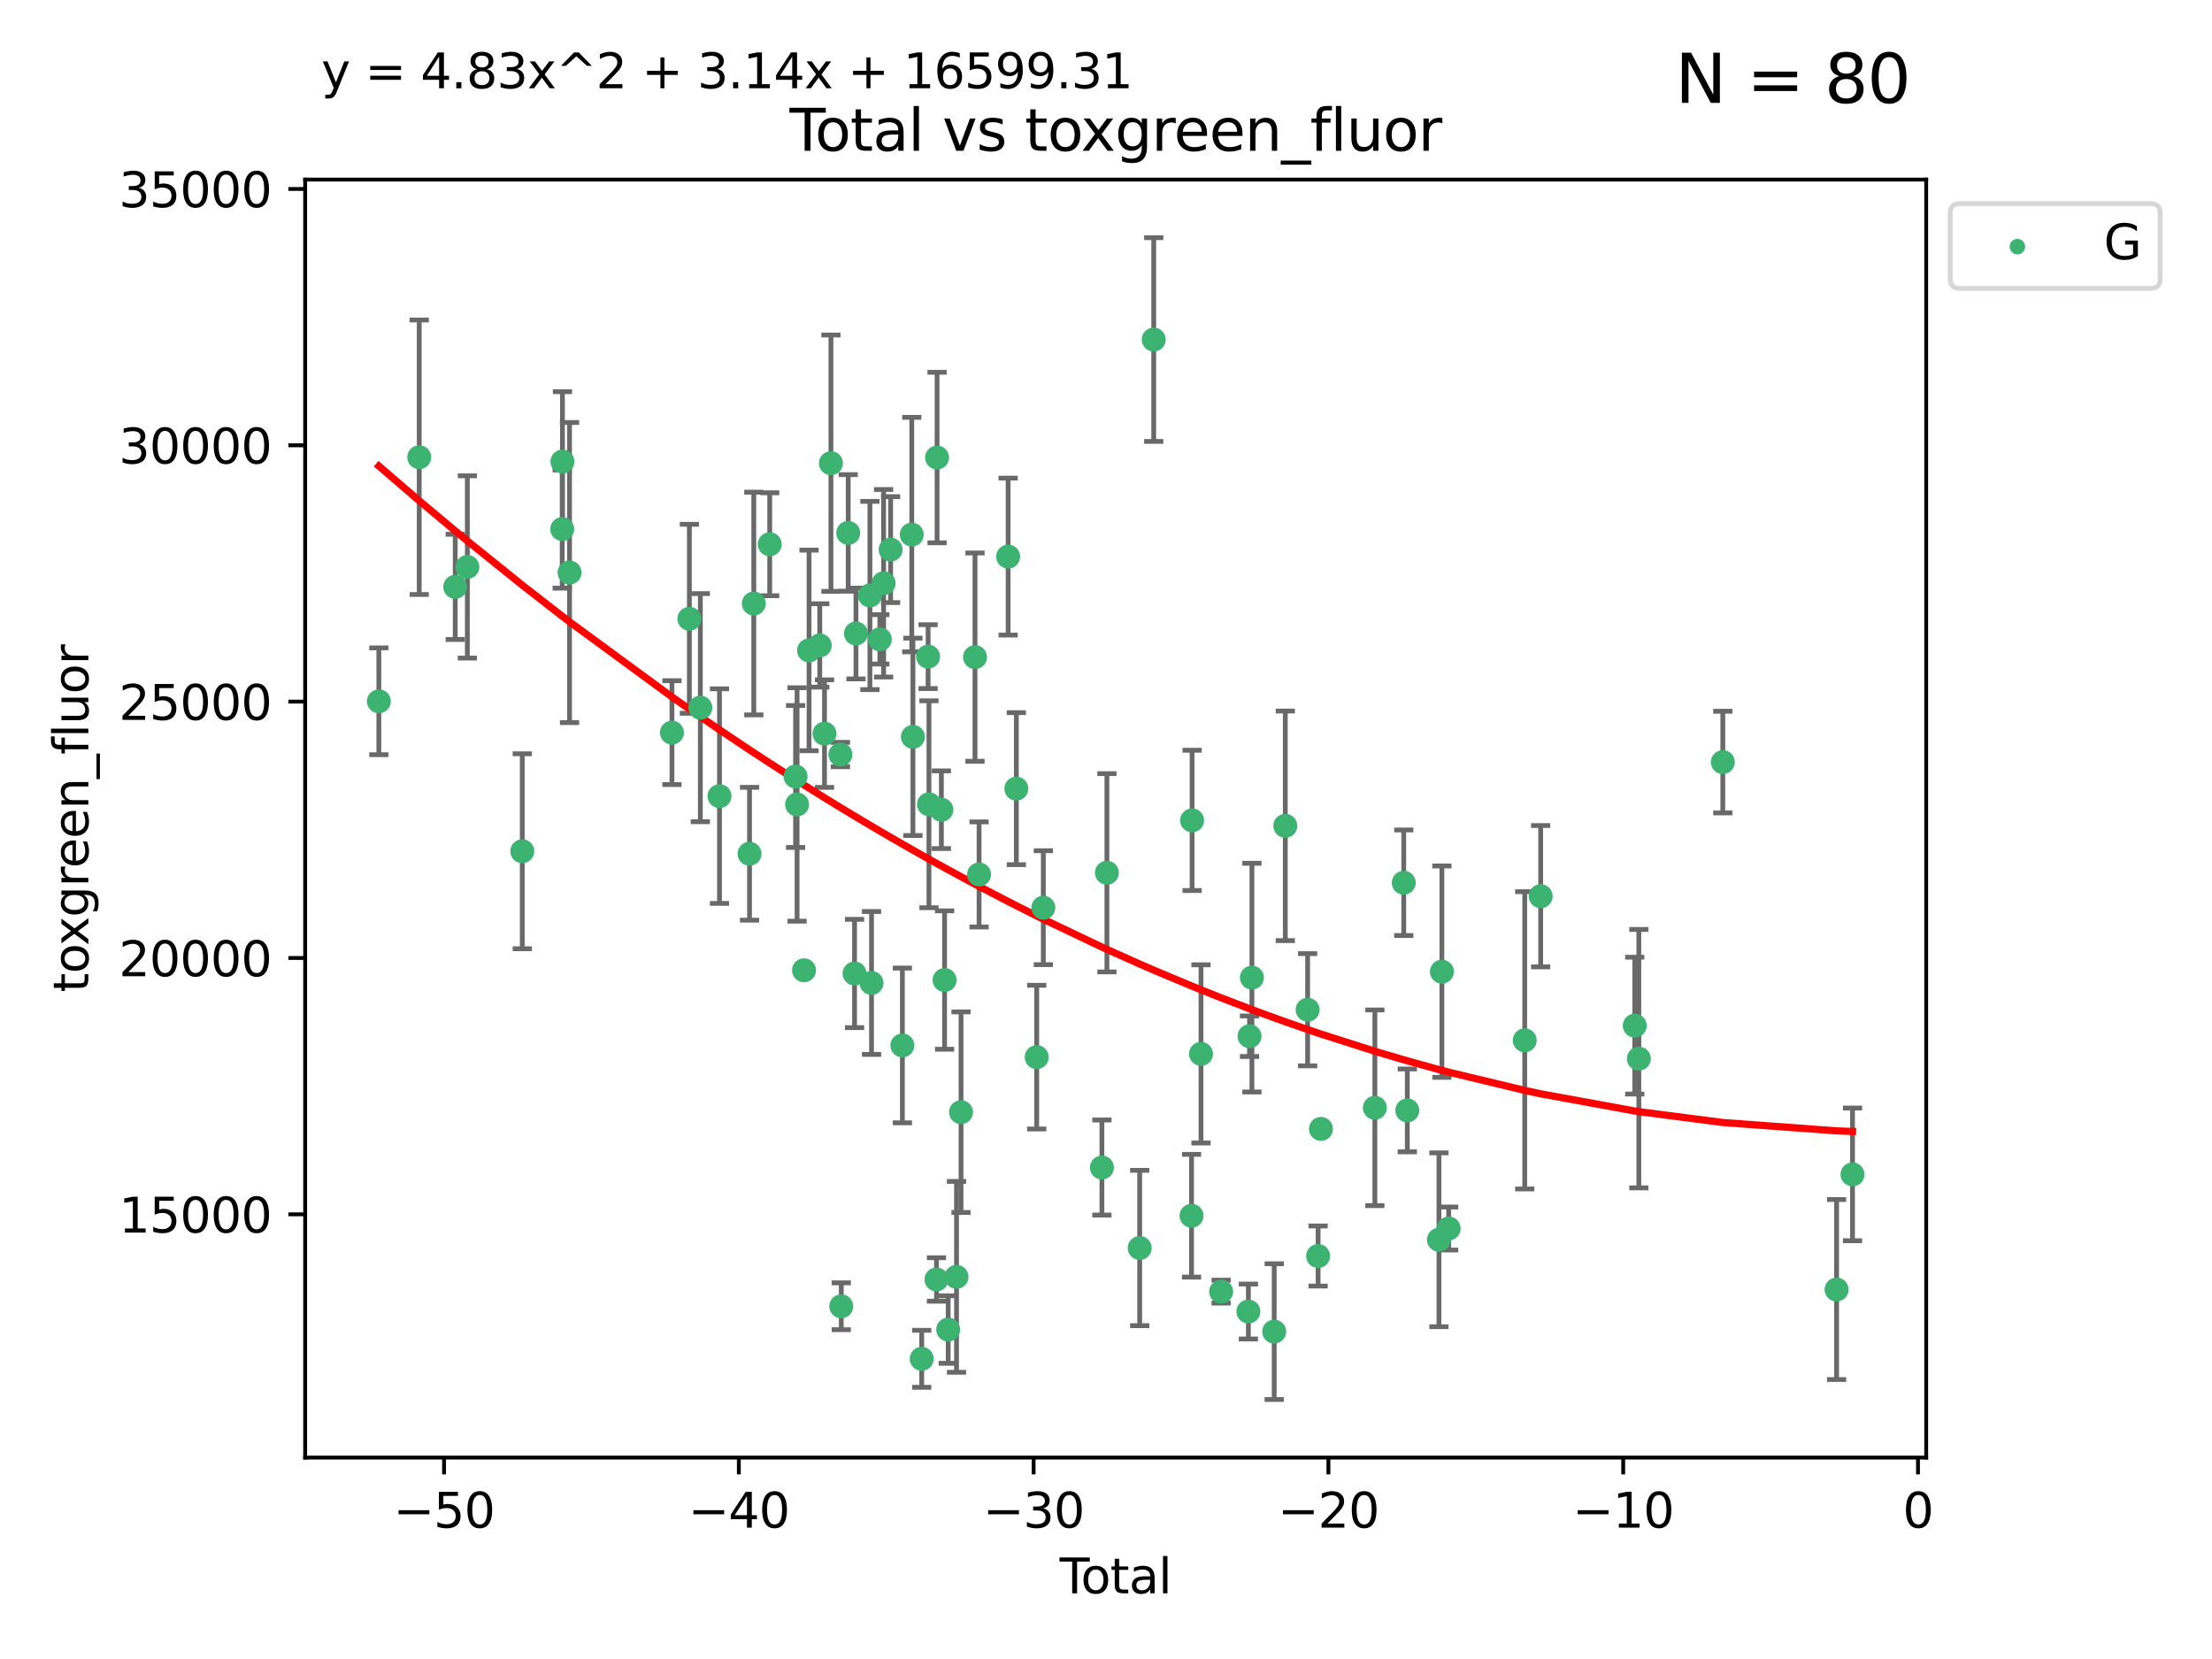 <?xml version="1.0" encoding="utf-8" standalone="no"?>
<!DOCTYPE svg PUBLIC "-//W3C//DTD SVG 1.1//EN"
  "http://www.w3.org/Graphics/SVG/1.1/DTD/svg11.dtd">
<svg xmlns:xlink="http://www.w3.org/1999/xlink" width="460.8pt" height="345.6pt" viewBox="0 0 460.8 345.6" xmlns="http://www.w3.org/2000/svg" version="1.1">
 <defs>
  <style type="text/css">*{stroke-linejoin: round; stroke-linecap: butt}</style>
 </defs>
 <g id="figure_1">
  <g id="patch_1">
   <path d="M 0 345.6 
L 460.8 345.6 
L 460.8 0 
L 0 0 
z
" style="fill: #ffffff"/>
  </g>
  <g id="axes_1">
   <g id="patch_2">
    <path d="M 63.571 303.64 
L 401.26 303.64 
L 401.26 37.411 
L 63.571 37.411 
z
" style="fill: #ffffff"/>
   </g>
   <g id="PathCollection_1">
    <defs>
     <path id="m168c73799e" d="M 0 1.118 
C 0.297 1.118 0.581 1 0.791 0.791 
C 1 0.581 1.118 0.297 1.118 0 
C 1.118 -0.297 1 -0.581 0.791 -0.791 
C 0.581 -1 0.297 -1.118 0 -1.118 
C -0.297 -1.118 -0.581 -1 -0.791 -0.791 
C -1 -0.581 -1.118 -0.297 -1.118 0 
C -1.118 0.297 -1 0.581 -0.791 0.791 
C -0.581 1 -0.297 1.118 0 1.118 
z
" style="stroke: #3cb371"/>
    </defs>
    <g clip-path="url(#p8c6795c3d4)">
     <use xlink:href="#m168c73799e" x="78.921" y="146.092" style="fill: #3cb371; stroke: #3cb371"/>
     <use xlink:href="#m168c73799e" x="87.333" y="95.25" style="fill: #3cb371; stroke: #3cb371"/>
     <use xlink:href="#m168c73799e" x="94.833" y="122.253" style="fill: #3cb371; stroke: #3cb371"/>
     <use xlink:href="#m168c73799e" x="97.36" y="118.105" style="fill: #3cb371; stroke: #3cb371"/>
     <use xlink:href="#m168c73799e" x="108.799" y="177.329" style="fill: #3cb371; stroke: #3cb371"/>
     <use xlink:href="#m168c73799e" x="117.12" y="110.213" style="fill: #3cb371; stroke: #3cb371"/>
     <use xlink:href="#m168c73799e" x="117.168" y="96.152" style="fill: #3cb371; stroke: #3cb371"/>
     <use xlink:href="#m168c73799e" x="118.645" y="119.27" style="fill: #3cb371; stroke: #3cb371"/>
     <use xlink:href="#m168c73799e" x="139.981" y="152.618" style="fill: #3cb371; stroke: #3cb371"/>
     <use xlink:href="#m168c73799e" x="143.608" y="128.903" style="fill: #3cb371; stroke: #3cb371"/>
     <use xlink:href="#m168c73799e" x="145.892" y="147.42" style="fill: #3cb371; stroke: #3cb371"/>
     <use xlink:href="#m168c73799e" x="149.884" y="165.847" style="fill: #3cb371; stroke: #3cb371"/>
     <use xlink:href="#m168c73799e" x="156.141" y="177.849" style="fill: #3cb371; stroke: #3cb371"/>
     <use xlink:href="#m168c73799e" x="157.03" y="125.729" style="fill: #3cb371; stroke: #3cb371"/>
     <use xlink:href="#m168c73799e" x="160.344" y="113.379" style="fill: #3cb371; stroke: #3cb371"/>
     <use xlink:href="#m168c73799e" x="165.734" y="161.756" style="fill: #3cb371; stroke: #3cb371"/>
     <use xlink:href="#m168c73799e" x="166.045" y="167.585" style="fill: #3cb371; stroke: #3cb371"/>
     <use xlink:href="#m168c73799e" x="167.492" y="202.13" style="fill: #3cb371; stroke: #3cb371"/>
     <use xlink:href="#m168c73799e" x="168.539" y="135.495" style="fill: #3cb371; stroke: #3cb371"/>
     <use xlink:href="#m168c73799e" x="170.77" y="134.458" style="fill: #3cb371; stroke: #3cb371"/>
     <use xlink:href="#m168c73799e" x="171.762" y="152.826" style="fill: #3cb371; stroke: #3cb371"/>
     <use xlink:href="#m168c73799e" x="173.099" y="96.493" style="fill: #3cb371; stroke: #3cb371"/>
     <use xlink:href="#m168c73799e" x="175.076" y="157.19" style="fill: #3cb371; stroke: #3cb371"/>
     <use xlink:href="#m168c73799e" x="175.252" y="272.122" style="fill: #3cb371; stroke: #3cb371"/>
     <use xlink:href="#m168c73799e" x="176.699" y="111.017" style="fill: #3cb371; stroke: #3cb371"/>
     <use xlink:href="#m168c73799e" x="178.02" y="202.796" style="fill: #3cb371; stroke: #3cb371"/>
     <use xlink:href="#m168c73799e" x="178.313" y="131.973" style="fill: #3cb371; stroke: #3cb371"/>
     <use xlink:href="#m168c73799e" x="181.219" y="124.052" style="fill: #3cb371; stroke: #3cb371"/>
     <use xlink:href="#m168c73799e" x="181.555" y="204.769" style="fill: #3cb371; stroke: #3cb371"/>
     <use xlink:href="#m168c73799e" x="183.285" y="133.189" style="fill: #3cb371; stroke: #3cb371"/>
     <use xlink:href="#m168c73799e" x="184.073" y="121.505" style="fill: #3cb371; stroke: #3cb371"/>
     <use xlink:href="#m168c73799e" x="185.532" y="114.498" style="fill: #3cb371; stroke: #3cb371"/>
     <use xlink:href="#m168c73799e" x="187.982" y="217.785" style="fill: #3cb371; stroke: #3cb371"/>
     <use xlink:href="#m168c73799e" x="189.939" y="111.366" style="fill: #3cb371; stroke: #3cb371"/>
     <use xlink:href="#m168c73799e" x="190.18" y="153.495" style="fill: #3cb371; stroke: #3cb371"/>
     <use xlink:href="#m168c73799e" x="192.012" y="283.063" style="fill: #3cb371; stroke: #3cb371"/>
     <use xlink:href="#m168c73799e" x="193.341" y="136.79" style="fill: #3cb371; stroke: #3cb371"/>
     <use xlink:href="#m168c73799e" x="193.518" y="167.544" style="fill: #3cb371; stroke: #3cb371"/>
     <use xlink:href="#m168c73799e" x="195.085" y="266.536" style="fill: #3cb371; stroke: #3cb371"/>
     <use xlink:href="#m168c73799e" x="195.211" y="95.316" style="fill: #3cb371; stroke: #3cb371"/>
     <use xlink:href="#m168c73799e" x="196.106" y="168.679" style="fill: #3cb371; stroke: #3cb371"/>
     <use xlink:href="#m168c73799e" x="196.774" y="204.161" style="fill: #3cb371; stroke: #3cb371"/>
     <use xlink:href="#m168c73799e" x="197.526" y="276.971" style="fill: #3cb371; stroke: #3cb371"/>
     <use xlink:href="#m168c73799e" x="199.261" y="265.991" style="fill: #3cb371; stroke: #3cb371"/>
     <use xlink:href="#m168c73799e" x="200.198" y="231.689" style="fill: #3cb371; stroke: #3cb371"/>
     <use xlink:href="#m168c73799e" x="203.112" y="136.892" style="fill: #3cb371; stroke: #3cb371"/>
     <use xlink:href="#m168c73799e" x="203.957" y="182.162" style="fill: #3cb371; stroke: #3cb371"/>
     <use xlink:href="#m168c73799e" x="210.014" y="115.951" style="fill: #3cb371; stroke: #3cb371"/>
     <use xlink:href="#m168c73799e" x="211.721" y="164.29" style="fill: #3cb371; stroke: #3cb371"/>
     <use xlink:href="#m168c73799e" x="215.964" y="220.221" style="fill: #3cb371; stroke: #3cb371"/>
     <use xlink:href="#m168c73799e" x="217.345" y="189.084" style="fill: #3cb371; stroke: #3cb371"/>
     <use xlink:href="#m168c73799e" x="229.547" y="243.217" style="fill: #3cb371; stroke: #3cb371"/>
     <use xlink:href="#m168c73799e" x="230.591" y="181.812" style="fill: #3cb371; stroke: #3cb371"/>
     <use xlink:href="#m168c73799e" x="237.418" y="259.98" style="fill: #3cb371; stroke: #3cb371"/>
     <use xlink:href="#m168c73799e" x="240.342" y="70.735" style="fill: #3cb371; stroke: #3cb371"/>
     <use xlink:href="#m168c73799e" x="248.22" y="253.261" style="fill: #3cb371; stroke: #3cb371"/>
     <use xlink:href="#m168c73799e" x="248.335" y="170.902" style="fill: #3cb371; stroke: #3cb371"/>
     <use xlink:href="#m168c73799e" x="250.191" y="219.542" style="fill: #3cb371; stroke: #3cb371"/>
     <use xlink:href="#m168c73799e" x="254.384" y="269.067" style="fill: #3cb371; stroke: #3cb371"/>
     <use xlink:href="#m168c73799e" x="260.061" y="273.211" style="fill: #3cb371; stroke: #3cb371"/>
     <use xlink:href="#m168c73799e" x="260.3" y="215.864" style="fill: #3cb371; stroke: #3cb371"/>
     <use xlink:href="#m168c73799e" x="260.797" y="203.655" style="fill: #3cb371; stroke: #3cb371"/>
     <use xlink:href="#m168c73799e" x="265.44" y="277.4" style="fill: #3cb371; stroke: #3cb371"/>
     <use xlink:href="#m168c73799e" x="267.753" y="172.036" style="fill: #3cb371; stroke: #3cb371"/>
     <use xlink:href="#m168c73799e" x="272.404" y="210.344" style="fill: #3cb371; stroke: #3cb371"/>
     <use xlink:href="#m168c73799e" x="274.586" y="261.651" style="fill: #3cb371; stroke: #3cb371"/>
     <use xlink:href="#m168c73799e" x="275.176" y="235.17" style="fill: #3cb371; stroke: #3cb371"/>
     <use xlink:href="#m168c73799e" x="286.41" y="230.774" style="fill: #3cb371; stroke: #3cb371"/>
     <use xlink:href="#m168c73799e" x="292.428" y="183.893" style="fill: #3cb371; stroke: #3cb371"/>
     <use xlink:href="#m168c73799e" x="293.167" y="231.317" style="fill: #3cb371; stroke: #3cb371"/>
     <use xlink:href="#m168c73799e" x="299.758" y="258.266" style="fill: #3cb371; stroke: #3cb371"/>
     <use xlink:href="#m168c73799e" x="300.374" y="202.418" style="fill: #3cb371; stroke: #3cb371"/>
     <use xlink:href="#m168c73799e" x="301.782" y="255.921" style="fill: #3cb371; stroke: #3cb371"/>
     <use xlink:href="#m168c73799e" x="317.631" y="216.718" style="fill: #3cb371; stroke: #3cb371"/>
     <use xlink:href="#m168c73799e" x="320.952" y="186.698" style="fill: #3cb371; stroke: #3cb371"/>
     <use xlink:href="#m168c73799e" x="340.549" y="213.655" style="fill: #3cb371; stroke: #3cb371"/>
     <use xlink:href="#m168c73799e" x="341.4" y="220.539" style="fill: #3cb371; stroke: #3cb371"/>
     <use xlink:href="#m168c73799e" x="358.892" y="158.758" style="fill: #3cb371; stroke: #3cb371"/>
     <use xlink:href="#m168c73799e" x="382.596" y="268.635" style="fill: #3cb371; stroke: #3cb371"/>
     <use xlink:href="#m168c73799e" x="385.911" y="244.647" style="fill: #3cb371; stroke: #3cb371"/>
    </g>
   </g>
   <g id="matplotlib.axis_1">
    <g id="xtick_1">
     <g id="line2d_1">
      <defs>
       <path id="m0f40ddba72" d="M 0 0 
L 0 3.5 
" style="stroke: #000000; stroke-width: 0.8"/>
      </defs>
      <g>
       <use xlink:href="#m0f40ddba72" x="92.502" y="303.64" style="stroke: #000000; stroke-width: 0.8"/>
      </g>
     </g>
     <g id="text_1">
      <!-- −50 -->
      <g transform="translate(81.949 318.238)scale(0.1 -0.1)">
       <defs>
        <path id="DejaVuSans-2212" d="M 678 2272 
L 4684 2272 
L 4684 1741 
L 678 1741 
L 678 2272 
z
" transform="scale(0.016)"/>
        <path id="DejaVuSans-35" d="M 691 4666 
L 3169 4666 
L 3169 4134 
L 1269 4134 
L 1269 2991 
Q 1406 3038 1543 3061 
Q 1681 3084 1819 3084 
Q 2600 3084 3056 2656 
Q 3513 2228 3513 1497 
Q 3513 744 3044 326 
Q 2575 -91 1722 -91 
Q 1428 -91 1123 -41 
Q 819 9 494 109 
L 494 744 
Q 775 591 1075 516 
Q 1375 441 1709 441 
Q 2250 441 2565 725 
Q 2881 1009 2881 1497 
Q 2881 1984 2565 2268 
Q 2250 2553 1709 2553 
Q 1456 2553 1204 2497 
Q 953 2441 691 2322 
L 691 4666 
z
" transform="scale(0.016)"/>
        <path id="DejaVuSans-30" d="M 2034 4250 
Q 1547 4250 1301 3770 
Q 1056 3291 1056 2328 
Q 1056 1369 1301 889 
Q 1547 409 2034 409 
Q 2525 409 2770 889 
Q 3016 1369 3016 2328 
Q 3016 3291 2770 3770 
Q 2525 4250 2034 4250 
z
M 2034 4750 
Q 2819 4750 3233 4129 
Q 3647 3509 3647 2328 
Q 3647 1150 3233 529 
Q 2819 -91 2034 -91 
Q 1250 -91 836 529 
Q 422 1150 422 2328 
Q 422 3509 836 4129 
Q 1250 4750 2034 4750 
z
" transform="scale(0.016)"/>
       </defs>
       <use xlink:href="#DejaVuSans-2212"/>
       <use xlink:href="#DejaVuSans-35" x="83.789"/>
       <use xlink:href="#DejaVuSans-30" x="147.412"/>
      </g>
     </g>
    </g>
    <g id="xtick_2">
     <g id="line2d_2">
      <g>
       <use xlink:href="#m0f40ddba72" x="153.912" y="303.64" style="stroke: #000000; stroke-width: 0.8"/>
      </g>
     </g>
     <g id="text_2">
      <!-- −40 -->
      <g transform="translate(143.359 318.238)scale(0.1 -0.1)">
       <defs>
        <path id="DejaVuSans-34" d="M 2419 4116 
L 825 1625 
L 2419 1625 
L 2419 4116 
z
M 2253 4666 
L 3047 4666 
L 3047 1625 
L 3713 1625 
L 3713 1100 
L 3047 1100 
L 3047 0 
L 2419 0 
L 2419 1100 
L 313 1100 
L 313 1709 
L 2253 4666 
z
" transform="scale(0.016)"/>
       </defs>
       <use xlink:href="#DejaVuSans-2212"/>
       <use xlink:href="#DejaVuSans-34" x="83.789"/>
       <use xlink:href="#DejaVuSans-30" x="147.412"/>
      </g>
     </g>
    </g>
    <g id="xtick_3">
     <g id="line2d_3">
      <g>
       <use xlink:href="#m0f40ddba72" x="215.322" y="303.64" style="stroke: #000000; stroke-width: 0.8"/>
      </g>
     </g>
     <g id="text_3">
      <!-- −30 -->
      <g transform="translate(204.77 318.238)scale(0.1 -0.1)">
       <defs>
        <path id="DejaVuSans-33" d="M 2597 2516 
Q 3050 2419 3304 2112 
Q 3559 1806 3559 1356 
Q 3559 666 3084 287 
Q 2609 -91 1734 -91 
Q 1441 -91 1130 -33 
Q 819 25 488 141 
L 488 750 
Q 750 597 1062 519 
Q 1375 441 1716 441 
Q 2309 441 2620 675 
Q 2931 909 2931 1356 
Q 2931 1769 2642 2001 
Q 2353 2234 1838 2234 
L 1294 2234 
L 1294 2753 
L 1863 2753 
Q 2328 2753 2575 2939 
Q 2822 3125 2822 3475 
Q 2822 3834 2567 4026 
Q 2313 4219 1838 4219 
Q 1578 4219 1281 4162 
Q 984 4106 628 3988 
L 628 4550 
Q 988 4650 1302 4700 
Q 1616 4750 1894 4750 
Q 2613 4750 3031 4423 
Q 3450 4097 3450 3541 
Q 3450 3153 3228 2886 
Q 3006 2619 2597 2516 
z
" transform="scale(0.016)"/>
       </defs>
       <use xlink:href="#DejaVuSans-2212"/>
       <use xlink:href="#DejaVuSans-33" x="83.789"/>
       <use xlink:href="#DejaVuSans-30" x="147.412"/>
      </g>
     </g>
    </g>
    <g id="xtick_4">
     <g id="line2d_4">
      <g>
       <use xlink:href="#m0f40ddba72" x="276.732" y="303.64" style="stroke: #000000; stroke-width: 0.8"/>
      </g>
     </g>
     <g id="text_4">
      <!-- −20 -->
      <g transform="translate(266.18 318.238)scale(0.1 -0.1)">
       <defs>
        <path id="DejaVuSans-32" d="M 1228 531 
L 3431 531 
L 3431 0 
L 469 0 
L 469 531 
Q 828 903 1448 1529 
Q 2069 2156 2228 2338 
Q 2531 2678 2651 2914 
Q 2772 3150 2772 3378 
Q 2772 3750 2511 3984 
Q 2250 4219 1831 4219 
Q 1534 4219 1204 4116 
Q 875 4013 500 3803 
L 500 4441 
Q 881 4594 1212 4672 
Q 1544 4750 1819 4750 
Q 2544 4750 2975 4387 
Q 3406 4025 3406 3419 
Q 3406 3131 3298 2873 
Q 3191 2616 2906 2266 
Q 2828 2175 2409 1742 
Q 1991 1309 1228 531 
z
" transform="scale(0.016)"/>
       </defs>
       <use xlink:href="#DejaVuSans-2212"/>
       <use xlink:href="#DejaVuSans-32" x="83.789"/>
       <use xlink:href="#DejaVuSans-30" x="147.412"/>
      </g>
     </g>
    </g>
    <g id="xtick_5">
     <g id="line2d_5">
      <g>
       <use xlink:href="#m0f40ddba72" x="338.142" y="303.64" style="stroke: #000000; stroke-width: 0.8"/>
      </g>
     </g>
     <g id="text_5">
      <!-- −10 -->
      <g transform="translate(327.59 318.238)scale(0.1 -0.1)">
       <defs>
        <path id="DejaVuSans-31" d="M 794 531 
L 1825 531 
L 1825 4091 
L 703 3866 
L 703 4441 
L 1819 4666 
L 2450 4666 
L 2450 531 
L 3481 531 
L 3481 0 
L 794 0 
L 794 531 
z
" transform="scale(0.016)"/>
       </defs>
       <use xlink:href="#DejaVuSans-2212"/>
       <use xlink:href="#DejaVuSans-31" x="83.789"/>
       <use xlink:href="#DejaVuSans-30" x="147.412"/>
      </g>
     </g>
    </g>
    <g id="xtick_6">
     <g id="line2d_6">
      <g>
       <use xlink:href="#m0f40ddba72" x="399.552" y="303.64" style="stroke: #000000; stroke-width: 0.8"/>
      </g>
     </g>
     <g id="text_6">
      <!-- 0 -->
      <g transform="translate(396.371 318.238)scale(0.1 -0.1)">
       <use xlink:href="#DejaVuSans-30"/>
      </g>
     </g>
    </g>
    <g id="text_7">
     <!-- Total -->
     <g transform="translate(220.739 331.917)scale(0.1 -0.1)">
      <defs>
       <path id="DejaVuSans-54" d="M -19 4666 
L 3928 4666 
L 3928 4134 
L 2272 4134 
L 2272 0 
L 1638 0 
L 1638 4134 
L -19 4134 
L -19 4666 
z
" transform="scale(0.016)"/>
       <path id="DejaVuSans-6f" d="M 1959 3097 
Q 1497 3097 1228 2736 
Q 959 2375 959 1747 
Q 959 1119 1226 758 
Q 1494 397 1959 397 
Q 2419 397 2687 759 
Q 2956 1122 2956 1747 
Q 2956 2369 2687 2733 
Q 2419 3097 1959 3097 
z
M 1959 3584 
Q 2709 3584 3137 3096 
Q 3566 2609 3566 1747 
Q 3566 888 3137 398 
Q 2709 -91 1959 -91 
Q 1206 -91 779 398 
Q 353 888 353 1747 
Q 353 2609 779 3096 
Q 1206 3584 1959 3584 
z
" transform="scale(0.016)"/>
       <path id="DejaVuSans-74" d="M 1172 4494 
L 1172 3500 
L 2356 3500 
L 2356 3053 
L 1172 3053 
L 1172 1153 
Q 1172 725 1289 603 
Q 1406 481 1766 481 
L 2356 481 
L 2356 0 
L 1766 0 
Q 1100 0 847 248 
Q 594 497 594 1153 
L 594 3053 
L 172 3053 
L 172 3500 
L 594 3500 
L 594 4494 
L 1172 4494 
z
" transform="scale(0.016)"/>
       <path id="DejaVuSans-61" d="M 2194 1759 
Q 1497 1759 1228 1600 
Q 959 1441 959 1056 
Q 959 750 1161 570 
Q 1363 391 1709 391 
Q 2188 391 2477 730 
Q 2766 1069 2766 1631 
L 2766 1759 
L 2194 1759 
z
M 3341 1997 
L 3341 0 
L 2766 0 
L 2766 531 
Q 2569 213 2275 61 
Q 1981 -91 1556 -91 
Q 1019 -91 701 211 
Q 384 513 384 1019 
Q 384 1609 779 1909 
Q 1175 2209 1959 2209 
L 2766 2209 
L 2766 2266 
Q 2766 2663 2505 2880 
Q 2244 3097 1772 3097 
Q 1472 3097 1187 3025 
Q 903 2953 641 2809 
L 641 3341 
Q 956 3463 1253 3523 
Q 1550 3584 1831 3584 
Q 2591 3584 2966 3190 
Q 3341 2797 3341 1997 
z
" transform="scale(0.016)"/>
       <path id="DejaVuSans-6c" d="M 603 4863 
L 1178 4863 
L 1178 0 
L 603 0 
L 603 4863 
z
" transform="scale(0.016)"/>
      </defs>
      <use xlink:href="#DejaVuSans-54"/>
      <use xlink:href="#DejaVuSans-6f" x="44.084"/>
      <use xlink:href="#DejaVuSans-74" x="105.266"/>
      <use xlink:href="#DejaVuSans-61" x="144.475"/>
      <use xlink:href="#DejaVuSans-6c" x="205.754"/>
     </g>
    </g>
   </g>
   <g id="matplotlib.axis_2">
    <g id="ytick_1">
     <g id="line2d_7">
      <defs>
       <path id="m9221c8ad9c" d="M 0 0 
L -3.5 0 
" style="stroke: #000000; stroke-width: 0.8"/>
      </defs>
      <g>
       <use xlink:href="#m9221c8ad9c" x="63.571" y="252.962" style="stroke: #000000; stroke-width: 0.8"/>
      </g>
     </g>
     <g id="text_8">
      <!-- 15000 -->
      <g transform="translate(24.759 256.761)scale(0.1 -0.1)">
       <use xlink:href="#DejaVuSans-31"/>
       <use xlink:href="#DejaVuSans-35" x="63.623"/>
       <use xlink:href="#DejaVuSans-30" x="127.246"/>
       <use xlink:href="#DejaVuSans-30" x="190.869"/>
       <use xlink:href="#DejaVuSans-30" x="254.492"/>
      </g>
     </g>
    </g>
    <g id="ytick_2">
     <g id="line2d_8">
      <g>
       <use xlink:href="#m9221c8ad9c" x="63.571" y="199.561" style="stroke: #000000; stroke-width: 0.8"/>
      </g>
     </g>
     <g id="text_9">
      <!-- 20000 -->
      <g transform="translate(24.759 203.361)scale(0.1 -0.1)">
       <use xlink:href="#DejaVuSans-32"/>
       <use xlink:href="#DejaVuSans-30" x="63.623"/>
       <use xlink:href="#DejaVuSans-30" x="127.246"/>
       <use xlink:href="#DejaVuSans-30" x="190.869"/>
       <use xlink:href="#DejaVuSans-30" x="254.492"/>
      </g>
     </g>
    </g>
    <g id="ytick_3">
     <g id="line2d_9">
      <g>
       <use xlink:href="#m9221c8ad9c" x="63.571" y="146.161" style="stroke: #000000; stroke-width: 0.8"/>
      </g>
     </g>
     <g id="text_10">
      <!-- 25000 -->
      <g transform="translate(24.759 149.96)scale(0.1 -0.1)">
       <use xlink:href="#DejaVuSans-32"/>
       <use xlink:href="#DejaVuSans-35" x="63.623"/>
       <use xlink:href="#DejaVuSans-30" x="127.246"/>
       <use xlink:href="#DejaVuSans-30" x="190.869"/>
       <use xlink:href="#DejaVuSans-30" x="254.492"/>
      </g>
     </g>
    </g>
    <g id="ytick_4">
     <g id="line2d_10">
      <g>
       <use xlink:href="#m9221c8ad9c" x="63.571" y="92.761" style="stroke: #000000; stroke-width: 0.8"/>
      </g>
     </g>
     <g id="text_11">
      <!-- 30000 -->
      <g transform="translate(24.759 96.56)scale(0.1 -0.1)">
       <use xlink:href="#DejaVuSans-33"/>
       <use xlink:href="#DejaVuSans-30" x="63.623"/>
       <use xlink:href="#DejaVuSans-30" x="127.246"/>
       <use xlink:href="#DejaVuSans-30" x="190.869"/>
       <use xlink:href="#DejaVuSans-30" x="254.492"/>
      </g>
     </g>
    </g>
    <g id="ytick_5">
     <g id="line2d_11">
      <g>
       <use xlink:href="#m9221c8ad9c" x="63.571" y="39.361" style="stroke: #000000; stroke-width: 0.8"/>
      </g>
     </g>
     <g id="text_12">
      <!-- 35000 -->
      <g transform="translate(24.759 43.16)scale(0.1 -0.1)">
       <use xlink:href="#DejaVuSans-33"/>
       <use xlink:href="#DejaVuSans-35" x="63.623"/>
       <use xlink:href="#DejaVuSans-30" x="127.246"/>
       <use xlink:href="#DejaVuSans-30" x="190.869"/>
       <use xlink:href="#DejaVuSans-30" x="254.492"/>
      </g>
     </g>
    </g>
    <g id="text_13">
     <!-- toxgreen_fluor -->
     <g transform="translate(18.401 206.72)rotate(-90)scale(0.1 -0.1)">
      <defs>
       <path id="DejaVuSans-78" d="M 3513 3500 
L 2247 1797 
L 3578 0 
L 2900 0 
L 1881 1375 
L 863 0 
L 184 0 
L 1544 1831 
L 300 3500 
L 978 3500 
L 1906 2253 
L 2834 3500 
L 3513 3500 
z
" transform="scale(0.016)"/>
       <path id="DejaVuSans-67" d="M 2906 1791 
Q 2906 2416 2648 2759 
Q 2391 3103 1925 3103 
Q 1463 3103 1205 2759 
Q 947 2416 947 1791 
Q 947 1169 1205 825 
Q 1463 481 1925 481 
Q 2391 481 2648 825 
Q 2906 1169 2906 1791 
z
M 3481 434 
Q 3481 -459 3084 -895 
Q 2688 -1331 1869 -1331 
Q 1566 -1331 1297 -1286 
Q 1028 -1241 775 -1147 
L 775 -588 
Q 1028 -725 1275 -790 
Q 1522 -856 1778 -856 
Q 2344 -856 2625 -561 
Q 2906 -266 2906 331 
L 2906 616 
Q 2728 306 2450 153 
Q 2172 0 1784 0 
Q 1141 0 747 490 
Q 353 981 353 1791 
Q 353 2603 747 3093 
Q 1141 3584 1784 3584 
Q 2172 3584 2450 3431 
Q 2728 3278 2906 2969 
L 2906 3500 
L 3481 3500 
L 3481 434 
z
" transform="scale(0.016)"/>
       <path id="DejaVuSans-72" d="M 2631 2963 
Q 2534 3019 2420 3045 
Q 2306 3072 2169 3072 
Q 1681 3072 1420 2755 
Q 1159 2438 1159 1844 
L 1159 0 
L 581 0 
L 581 3500 
L 1159 3500 
L 1159 2956 
Q 1341 3275 1631 3429 
Q 1922 3584 2338 3584 
Q 2397 3584 2469 3576 
Q 2541 3569 2628 3553 
L 2631 2963 
z
" transform="scale(0.016)"/>
       <path id="DejaVuSans-65" d="M 3597 1894 
L 3597 1613 
L 953 1613 
Q 991 1019 1311 708 
Q 1631 397 2203 397 
Q 2534 397 2845 478 
Q 3156 559 3463 722 
L 3463 178 
Q 3153 47 2828 -22 
Q 2503 -91 2169 -91 
Q 1331 -91 842 396 
Q 353 884 353 1716 
Q 353 2575 817 3079 
Q 1281 3584 2069 3584 
Q 2775 3584 3186 3129 
Q 3597 2675 3597 1894 
z
M 3022 2063 
Q 3016 2534 2758 2815 
Q 2500 3097 2075 3097 
Q 1594 3097 1305 2825 
Q 1016 2553 972 2059 
L 3022 2063 
z
" transform="scale(0.016)"/>
       <path id="DejaVuSans-6e" d="M 3513 2113 
L 3513 0 
L 2938 0 
L 2938 2094 
Q 2938 2591 2744 2837 
Q 2550 3084 2163 3084 
Q 1697 3084 1428 2787 
Q 1159 2491 1159 1978 
L 1159 0 
L 581 0 
L 581 3500 
L 1159 3500 
L 1159 2956 
Q 1366 3272 1645 3428 
Q 1925 3584 2291 3584 
Q 2894 3584 3203 3211 
Q 3513 2838 3513 2113 
z
" transform="scale(0.016)"/>
       <path id="DejaVuSans-5f" d="M 3263 -1063 
L 3263 -1509 
L -63 -1509 
L -63 -1063 
L 3263 -1063 
z
" transform="scale(0.016)"/>
       <path id="DejaVuSans-66" d="M 2375 4863 
L 2375 4384 
L 1825 4384 
Q 1516 4384 1395 4259 
Q 1275 4134 1275 3809 
L 1275 3500 
L 2222 3500 
L 2222 3053 
L 1275 3053 
L 1275 0 
L 697 0 
L 697 3053 
L 147 3053 
L 147 3500 
L 697 3500 
L 697 3744 
Q 697 4328 969 4595 
Q 1241 4863 1831 4863 
L 2375 4863 
z
" transform="scale(0.016)"/>
       <path id="DejaVuSans-75" d="M 544 1381 
L 544 3500 
L 1119 3500 
L 1119 1403 
Q 1119 906 1312 657 
Q 1506 409 1894 409 
Q 2359 409 2629 706 
Q 2900 1003 2900 1516 
L 2900 3500 
L 3475 3500 
L 3475 0 
L 2900 0 
L 2900 538 
Q 2691 219 2414 64 
Q 2138 -91 1772 -91 
Q 1169 -91 856 284 
Q 544 659 544 1381 
z
M 1991 3584 
L 1991 3584 
z
" transform="scale(0.016)"/>
      </defs>
      <use xlink:href="#DejaVuSans-74"/>
      <use xlink:href="#DejaVuSans-6f" x="39.209"/>
      <use xlink:href="#DejaVuSans-78" x="97.266"/>
      <use xlink:href="#DejaVuSans-67" x="156.445"/>
      <use xlink:href="#DejaVuSans-72" x="219.922"/>
      <use xlink:href="#DejaVuSans-65" x="258.785"/>
      <use xlink:href="#DejaVuSans-65" x="320.309"/>
      <use xlink:href="#DejaVuSans-6e" x="381.832"/>
      <use xlink:href="#DejaVuSans-5f" x="445.211"/>
      <use xlink:href="#DejaVuSans-66" x="495.211"/>
      <use xlink:href="#DejaVuSans-6c" x="530.416"/>
      <use xlink:href="#DejaVuSans-75" x="558.199"/>
      <use xlink:href="#DejaVuSans-6f" x="621.578"/>
      <use xlink:href="#DejaVuSans-72" x="682.76"/>
     </g>
    </g>
   </g>
   <g id="LineCollection_1">
    <path d="M 78.921 157.215 
L 78.921 134.969 
" clip-path="url(#p8c6795c3d4)" style="fill: none; stroke: #696969"/>
    <path d="M 87.333 123.841 
L 87.333 66.66 
" clip-path="url(#p8c6795c3d4)" style="fill: none; stroke: #696969"/>
    <path d="M 94.833 133.212 
L 94.833 111.294 
" clip-path="url(#p8c6795c3d4)" style="fill: none; stroke: #696969"/>
    <path d="M 97.36 137.091 
L 97.36 99.119 
" clip-path="url(#p8c6795c3d4)" style="fill: none; stroke: #696969"/>
    <path d="M 108.799 197.639 
L 108.799 157.019 
" clip-path="url(#p8c6795c3d4)" style="fill: none; stroke: #696969"/>
    <path d="M 117.12 122.523 
L 117.12 97.902 
" clip-path="url(#p8c6795c3d4)" style="fill: none; stroke: #696969"/>
    <path d="M 117.168 110.703 
L 117.168 81.601 
" clip-path="url(#p8c6795c3d4)" style="fill: none; stroke: #696969"/>
    <path d="M 118.645 150.53 
L 118.645 88.01 
" clip-path="url(#p8c6795c3d4)" style="fill: none; stroke: #696969"/>
    <path d="M 139.981 163.434 
L 139.981 141.803 
" clip-path="url(#p8c6795c3d4)" style="fill: none; stroke: #696969"/>
    <path d="M 143.608 148.585 
L 143.608 109.221 
" clip-path="url(#p8c6795c3d4)" style="fill: none; stroke: #696969"/>
    <path d="M 145.892 171.175 
L 145.892 123.664 
" clip-path="url(#p8c6795c3d4)" style="fill: none; stroke: #696969"/>
    <path d="M 149.884 188.199 
L 149.884 143.496 
" clip-path="url(#p8c6795c3d4)" style="fill: none; stroke: #696969"/>
    <path d="M 156.141 191.686 
L 156.141 164.011 
" clip-path="url(#p8c6795c3d4)" style="fill: none; stroke: #696969"/>
    <path d="M 157.03 148.925 
L 157.03 102.532 
" clip-path="url(#p8c6795c3d4)" style="fill: none; stroke: #696969"/>
    <path d="M 160.344 124.103 
L 160.344 102.654 
" clip-path="url(#p8c6795c3d4)" style="fill: none; stroke: #696969"/>
    <path d="M 165.734 176.541 
L 165.734 146.97 
" clip-path="url(#p8c6795c3d4)" style="fill: none; stroke: #696969"/>
    <path d="M 166.045 191.896 
L 166.045 143.275 
" clip-path="url(#p8c6795c3d4)" style="fill: none; stroke: #696969"/>
    <path d="M 167.492 202.929 
L 167.492 201.331 
" clip-path="url(#p8c6795c3d4)" style="fill: none; stroke: #696969"/>
    <path d="M 168.539 156.391 
L 168.539 114.599 
" clip-path="url(#p8c6795c3d4)" style="fill: none; stroke: #696969"/>
    <path d="M 170.77 143.144 
L 170.77 125.772 
" clip-path="url(#p8c6795c3d4)" style="fill: none; stroke: #696969"/>
    <path d="M 171.762 164.03 
L 171.762 141.622 
" clip-path="url(#p8c6795c3d4)" style="fill: none; stroke: #696969"/>
    <path d="M 173.099 123.196 
L 173.099 69.789 
" clip-path="url(#p8c6795c3d4)" style="fill: none; stroke: #696969"/>
    <path d="M 175.076 159.729 
L 175.076 154.652 
" clip-path="url(#p8c6795c3d4)" style="fill: none; stroke: #696969"/>
    <path d="M 175.252 277.006 
L 175.252 267.238 
" clip-path="url(#p8c6795c3d4)" style="fill: none; stroke: #696969"/>
    <path d="M 176.699 123.16 
L 176.699 98.873 
" clip-path="url(#p8c6795c3d4)" style="fill: none; stroke: #696969"/>
    <path d="M 178.02 214.079 
L 178.02 191.513 
" clip-path="url(#p8c6795c3d4)" style="fill: none; stroke: #696969"/>
    <path d="M 178.313 141.427 
L 178.313 122.519 
" clip-path="url(#p8c6795c3d4)" style="fill: none; stroke: #696969"/>
    <path d="M 181.219 143.66 
L 181.219 104.444 
" clip-path="url(#p8c6795c3d4)" style="fill: none; stroke: #696969"/>
    <path d="M 181.555 219.652 
L 181.555 189.885 
" clip-path="url(#p8c6795c3d4)" style="fill: none; stroke: #696969"/>
    <path d="M 183.285 138.334 
L 183.285 128.045 
" clip-path="url(#p8c6795c3d4)" style="fill: none; stroke: #696969"/>
    <path d="M 184.073 141.036 
L 184.073 101.974 
" clip-path="url(#p8c6795c3d4)" style="fill: none; stroke: #696969"/>
    <path d="M 185.532 125.528 
L 185.532 103.467 
" clip-path="url(#p8c6795c3d4)" style="fill: none; stroke: #696969"/>
    <path d="M 187.982 233.901 
L 187.982 201.669 
" clip-path="url(#p8c6795c3d4)" style="fill: none; stroke: #696969"/>
    <path d="M 189.939 135.787 
L 189.939 86.946 
" clip-path="url(#p8c6795c3d4)" style="fill: none; stroke: #696969"/>
    <path d="M 190.18 174.057 
L 190.18 132.934 
" clip-path="url(#p8c6795c3d4)" style="fill: none; stroke: #696969"/>
    <path d="M 192.012 289.001 
L 192.012 277.124 
" clip-path="url(#p8c6795c3d4)" style="fill: none; stroke: #696969"/>
    <path d="M 193.341 143.439 
L 193.341 130.14 
" clip-path="url(#p8c6795c3d4)" style="fill: none; stroke: #696969"/>
    <path d="M 193.518 189.096 
L 193.518 145.991 
" clip-path="url(#p8c6795c3d4)" style="fill: none; stroke: #696969"/>
    <path d="M 195.085 271.062 
L 195.085 262.01 
" clip-path="url(#p8c6795c3d4)" style="fill: none; stroke: #696969"/>
    <path d="M 195.211 113.077 
L 195.211 77.555 
" clip-path="url(#p8c6795c3d4)" style="fill: none; stroke: #696969"/>
    <path d="M 196.106 176.773 
L 196.106 160.586 
" clip-path="url(#p8c6795c3d4)" style="fill: none; stroke: #696969"/>
    <path d="M 196.774 218.572 
L 196.774 189.749 
" clip-path="url(#p8c6795c3d4)" style="fill: none; stroke: #696969"/>
    <path d="M 197.526 284.002 
L 197.526 269.94 
" clip-path="url(#p8c6795c3d4)" style="fill: none; stroke: #696969"/>
    <path d="M 199.261 285.877 
L 199.261 246.106 
" clip-path="url(#p8c6795c3d4)" style="fill: none; stroke: #696969"/>
    <path d="M 200.198 252.581 
L 200.198 210.798 
" clip-path="url(#p8c6795c3d4)" style="fill: none; stroke: #696969"/>
    <path d="M 203.112 158.587 
L 203.112 115.197 
" clip-path="url(#p8c6795c3d4)" style="fill: none; stroke: #696969"/>
    <path d="M 203.957 193.107 
L 203.957 171.217 
" clip-path="url(#p8c6795c3d4)" style="fill: none; stroke: #696969"/>
    <path d="M 210.014 132.302 
L 210.014 99.601 
" clip-path="url(#p8c6795c3d4)" style="fill: none; stroke: #696969"/>
    <path d="M 211.721 180.12 
L 211.721 148.46 
" clip-path="url(#p8c6795c3d4)" style="fill: none; stroke: #696969"/>
    <path d="M 215.964 235.188 
L 215.964 205.253 
" clip-path="url(#p8c6795c3d4)" style="fill: none; stroke: #696969"/>
    <path d="M 217.345 200.948 
L 217.345 177.221 
" clip-path="url(#p8c6795c3d4)" style="fill: none; stroke: #696969"/>
    <path d="M 229.547 253.12 
L 229.547 233.314 
" clip-path="url(#p8c6795c3d4)" style="fill: none; stroke: #696969"/>
    <path d="M 230.591 202.463 
L 230.591 161.16 
" clip-path="url(#p8c6795c3d4)" style="fill: none; stroke: #696969"/>
    <path d="M 237.418 276.16 
L 237.418 243.8 
" clip-path="url(#p8c6795c3d4)" style="fill: none; stroke: #696969"/>
    <path d="M 240.342 91.958 
L 240.342 49.513 
" clip-path="url(#p8c6795c3d4)" style="fill: none; stroke: #696969"/>
    <path d="M 248.22 266.049 
L 248.22 240.473 
" clip-path="url(#p8c6795c3d4)" style="fill: none; stroke: #696969"/>
    <path d="M 248.335 185.513 
L 248.335 156.291 
" clip-path="url(#p8c6795c3d4)" style="fill: none; stroke: #696969"/>
    <path d="M 250.191 238.103 
L 250.191 200.981 
" clip-path="url(#p8c6795c3d4)" style="fill: none; stroke: #696969"/>
    <path d="M 254.384 271.455 
L 254.384 266.679 
" clip-path="url(#p8c6795c3d4)" style="fill: none; stroke: #696969"/>
    <path d="M 260.061 278.928 
L 260.061 267.493 
" clip-path="url(#p8c6795c3d4)" style="fill: none; stroke: #696969"/>
    <path d="M 260.3 220.086 
L 260.3 211.642 
" clip-path="url(#p8c6795c3d4)" style="fill: none; stroke: #696969"/>
    <path d="M 260.797 227.476 
L 260.797 179.833 
" clip-path="url(#p8c6795c3d4)" style="fill: none; stroke: #696969"/>
    <path d="M 265.44 291.539 
L 265.44 263.261 
" clip-path="url(#p8c6795c3d4)" style="fill: none; stroke: #696969"/>
    <path d="M 267.753 195.943 
L 267.753 148.129 
" clip-path="url(#p8c6795c3d4)" style="fill: none; stroke: #696969"/>
    <path d="M 272.404 222.034 
L 272.404 198.654 
" clip-path="url(#p8c6795c3d4)" style="fill: none; stroke: #696969"/>
    <path d="M 274.586 267.907 
L 274.586 255.394 
" clip-path="url(#p8c6795c3d4)" style="fill: none; stroke: #696969"/>
    <path d="M 275.176 236.165 
L 275.176 234.174 
" clip-path="url(#p8c6795c3d4)" style="fill: none; stroke: #696969"/>
    <path d="M 286.41 251.156 
L 286.41 210.391 
" clip-path="url(#p8c6795c3d4)" style="fill: none; stroke: #696969"/>
    <path d="M 292.428 194.886 
L 292.428 172.9 
" clip-path="url(#p8c6795c3d4)" style="fill: none; stroke: #696969"/>
    <path d="M 293.167 239.947 
L 293.167 222.687 
" clip-path="url(#p8c6795c3d4)" style="fill: none; stroke: #696969"/>
    <path d="M 299.758 276.373 
L 299.758 240.159 
" clip-path="url(#p8c6795c3d4)" style="fill: none; stroke: #696969"/>
    <path d="M 300.374 224.434 
L 300.374 180.401 
" clip-path="url(#p8c6795c3d4)" style="fill: none; stroke: #696969"/>
    <path d="M 301.782 260.402 
L 301.782 251.44 
" clip-path="url(#p8c6795c3d4)" style="fill: none; stroke: #696969"/>
    <path d="M 317.631 247.684 
L 317.631 185.753 
" clip-path="url(#p8c6795c3d4)" style="fill: none; stroke: #696969"/>
    <path d="M 320.952 201.418 
L 320.952 171.977 
" clip-path="url(#p8c6795c3d4)" style="fill: none; stroke: #696969"/>
    <path d="M 340.549 227.908 
L 340.549 199.403 
" clip-path="url(#p8c6795c3d4)" style="fill: none; stroke: #696969"/>
    <path d="M 341.4 247.456 
L 341.4 193.623 
" clip-path="url(#p8c6795c3d4)" style="fill: none; stroke: #696969"/>
    <path d="M 358.892 169.349 
L 358.892 148.167 
" clip-path="url(#p8c6795c3d4)" style="fill: none; stroke: #696969"/>
    <path d="M 382.596 287.389 
L 382.596 249.881 
" clip-path="url(#p8c6795c3d4)" style="fill: none; stroke: #696969"/>
    <path d="M 385.911 258.464 
L 385.911 230.831 
" clip-path="url(#p8c6795c3d4)" style="fill: none; stroke: #696969"/>
   </g>
   <g id="line2d_12">
    <defs>
     <path id="m90d2b1e08e" d="M 2 0 
L -2 -0 
" style="stroke: #696969"/>
    </defs>
    <g clip-path="url(#p8c6795c3d4)">
     <use xlink:href="#m90d2b1e08e" x="78.921" y="157.215" style="fill: #696969; stroke: #696969"/>
     <use xlink:href="#m90d2b1e08e" x="87.333" y="123.841" style="fill: #696969; stroke: #696969"/>
     <use xlink:href="#m90d2b1e08e" x="94.833" y="133.212" style="fill: #696969; stroke: #696969"/>
     <use xlink:href="#m90d2b1e08e" x="97.36" y="137.091" style="fill: #696969; stroke: #696969"/>
     <use xlink:href="#m90d2b1e08e" x="108.799" y="197.639" style="fill: #696969; stroke: #696969"/>
     <use xlink:href="#m90d2b1e08e" x="117.12" y="122.523" style="fill: #696969; stroke: #696969"/>
     <use xlink:href="#m90d2b1e08e" x="117.168" y="110.703" style="fill: #696969; stroke: #696969"/>
     <use xlink:href="#m90d2b1e08e" x="118.645" y="150.53" style="fill: #696969; stroke: #696969"/>
     <use xlink:href="#m90d2b1e08e" x="139.981" y="163.434" style="fill: #696969; stroke: #696969"/>
     <use xlink:href="#m90d2b1e08e" x="143.608" y="148.585" style="fill: #696969; stroke: #696969"/>
     <use xlink:href="#m90d2b1e08e" x="145.892" y="171.175" style="fill: #696969; stroke: #696969"/>
     <use xlink:href="#m90d2b1e08e" x="149.884" y="188.199" style="fill: #696969; stroke: #696969"/>
     <use xlink:href="#m90d2b1e08e" x="156.141" y="191.686" style="fill: #696969; stroke: #696969"/>
     <use xlink:href="#m90d2b1e08e" x="157.03" y="148.925" style="fill: #696969; stroke: #696969"/>
     <use xlink:href="#m90d2b1e08e" x="160.344" y="124.103" style="fill: #696969; stroke: #696969"/>
     <use xlink:href="#m90d2b1e08e" x="165.734" y="176.541" style="fill: #696969; stroke: #696969"/>
     <use xlink:href="#m90d2b1e08e" x="166.045" y="191.896" style="fill: #696969; stroke: #696969"/>
     <use xlink:href="#m90d2b1e08e" x="167.492" y="202.929" style="fill: #696969; stroke: #696969"/>
     <use xlink:href="#m90d2b1e08e" x="168.539" y="156.391" style="fill: #696969; stroke: #696969"/>
     <use xlink:href="#m90d2b1e08e" x="170.77" y="143.144" style="fill: #696969; stroke: #696969"/>
     <use xlink:href="#m90d2b1e08e" x="171.762" y="164.03" style="fill: #696969; stroke: #696969"/>
     <use xlink:href="#m90d2b1e08e" x="173.099" y="123.196" style="fill: #696969; stroke: #696969"/>
     <use xlink:href="#m90d2b1e08e" x="175.076" y="159.729" style="fill: #696969; stroke: #696969"/>
     <use xlink:href="#m90d2b1e08e" x="175.252" y="277.006" style="fill: #696969; stroke: #696969"/>
     <use xlink:href="#m90d2b1e08e" x="176.699" y="123.16" style="fill: #696969; stroke: #696969"/>
     <use xlink:href="#m90d2b1e08e" x="178.02" y="214.079" style="fill: #696969; stroke: #696969"/>
     <use xlink:href="#m90d2b1e08e" x="178.313" y="141.427" style="fill: #696969; stroke: #696969"/>
     <use xlink:href="#m90d2b1e08e" x="181.219" y="143.66" style="fill: #696969; stroke: #696969"/>
     <use xlink:href="#m90d2b1e08e" x="181.555" y="219.652" style="fill: #696969; stroke: #696969"/>
     <use xlink:href="#m90d2b1e08e" x="183.285" y="138.334" style="fill: #696969; stroke: #696969"/>
     <use xlink:href="#m90d2b1e08e" x="184.073" y="141.036" style="fill: #696969; stroke: #696969"/>
     <use xlink:href="#m90d2b1e08e" x="185.532" y="125.528" style="fill: #696969; stroke: #696969"/>
     <use xlink:href="#m90d2b1e08e" x="187.982" y="233.901" style="fill: #696969; stroke: #696969"/>
     <use xlink:href="#m90d2b1e08e" x="189.939" y="135.787" style="fill: #696969; stroke: #696969"/>
     <use xlink:href="#m90d2b1e08e" x="190.18" y="174.057" style="fill: #696969; stroke: #696969"/>
     <use xlink:href="#m90d2b1e08e" x="192.012" y="289.001" style="fill: #696969; stroke: #696969"/>
     <use xlink:href="#m90d2b1e08e" x="193.341" y="143.439" style="fill: #696969; stroke: #696969"/>
     <use xlink:href="#m90d2b1e08e" x="193.518" y="189.096" style="fill: #696969; stroke: #696969"/>
     <use xlink:href="#m90d2b1e08e" x="195.085" y="271.062" style="fill: #696969; stroke: #696969"/>
     <use xlink:href="#m90d2b1e08e" x="195.211" y="113.077" style="fill: #696969; stroke: #696969"/>
     <use xlink:href="#m90d2b1e08e" x="196.106" y="176.773" style="fill: #696969; stroke: #696969"/>
     <use xlink:href="#m90d2b1e08e" x="196.774" y="218.572" style="fill: #696969; stroke: #696969"/>
     <use xlink:href="#m90d2b1e08e" x="197.526" y="284.002" style="fill: #696969; stroke: #696969"/>
     <use xlink:href="#m90d2b1e08e" x="199.261" y="285.877" style="fill: #696969; stroke: #696969"/>
     <use xlink:href="#m90d2b1e08e" x="200.198" y="252.581" style="fill: #696969; stroke: #696969"/>
     <use xlink:href="#m90d2b1e08e" x="203.112" y="158.587" style="fill: #696969; stroke: #696969"/>
     <use xlink:href="#m90d2b1e08e" x="203.957" y="193.107" style="fill: #696969; stroke: #696969"/>
     <use xlink:href="#m90d2b1e08e" x="210.014" y="132.302" style="fill: #696969; stroke: #696969"/>
     <use xlink:href="#m90d2b1e08e" x="211.721" y="180.12" style="fill: #696969; stroke: #696969"/>
     <use xlink:href="#m90d2b1e08e" x="215.964" y="235.188" style="fill: #696969; stroke: #696969"/>
     <use xlink:href="#m90d2b1e08e" x="217.345" y="200.948" style="fill: #696969; stroke: #696969"/>
     <use xlink:href="#m90d2b1e08e" x="229.547" y="253.12" style="fill: #696969; stroke: #696969"/>
     <use xlink:href="#m90d2b1e08e" x="230.591" y="202.463" style="fill: #696969; stroke: #696969"/>
     <use xlink:href="#m90d2b1e08e" x="237.418" y="276.16" style="fill: #696969; stroke: #696969"/>
     <use xlink:href="#m90d2b1e08e" x="240.342" y="91.958" style="fill: #696969; stroke: #696969"/>
     <use xlink:href="#m90d2b1e08e" x="248.22" y="266.049" style="fill: #696969; stroke: #696969"/>
     <use xlink:href="#m90d2b1e08e" x="248.335" y="185.513" style="fill: #696969; stroke: #696969"/>
     <use xlink:href="#m90d2b1e08e" x="250.191" y="238.103" style="fill: #696969; stroke: #696969"/>
     <use xlink:href="#m90d2b1e08e" x="254.384" y="271.455" style="fill: #696969; stroke: #696969"/>
     <use xlink:href="#m90d2b1e08e" x="260.061" y="278.928" style="fill: #696969; stroke: #696969"/>
     <use xlink:href="#m90d2b1e08e" x="260.3" y="220.086" style="fill: #696969; stroke: #696969"/>
     <use xlink:href="#m90d2b1e08e" x="260.797" y="227.476" style="fill: #696969; stroke: #696969"/>
     <use xlink:href="#m90d2b1e08e" x="265.44" y="291.539" style="fill: #696969; stroke: #696969"/>
     <use xlink:href="#m90d2b1e08e" x="267.753" y="195.943" style="fill: #696969; stroke: #696969"/>
     <use xlink:href="#m90d2b1e08e" x="272.404" y="222.034" style="fill: #696969; stroke: #696969"/>
     <use xlink:href="#m90d2b1e08e" x="274.586" y="267.907" style="fill: #696969; stroke: #696969"/>
     <use xlink:href="#m90d2b1e08e" x="275.176" y="236.165" style="fill: #696969; stroke: #696969"/>
     <use xlink:href="#m90d2b1e08e" x="286.41" y="251.156" style="fill: #696969; stroke: #696969"/>
     <use xlink:href="#m90d2b1e08e" x="292.428" y="194.886" style="fill: #696969; stroke: #696969"/>
     <use xlink:href="#m90d2b1e08e" x="293.167" y="239.947" style="fill: #696969; stroke: #696969"/>
     <use xlink:href="#m90d2b1e08e" x="299.758" y="276.373" style="fill: #696969; stroke: #696969"/>
     <use xlink:href="#m90d2b1e08e" x="300.374" y="224.434" style="fill: #696969; stroke: #696969"/>
     <use xlink:href="#m90d2b1e08e" x="301.782" y="260.402" style="fill: #696969; stroke: #696969"/>
     <use xlink:href="#m90d2b1e08e" x="317.631" y="247.684" style="fill: #696969; stroke: #696969"/>
     <use xlink:href="#m90d2b1e08e" x="320.952" y="201.418" style="fill: #696969; stroke: #696969"/>
     <use xlink:href="#m90d2b1e08e" x="340.549" y="227.908" style="fill: #696969; stroke: #696969"/>
     <use xlink:href="#m90d2b1e08e" x="341.4" y="247.456" style="fill: #696969; stroke: #696969"/>
     <use xlink:href="#m90d2b1e08e" x="358.892" y="169.349" style="fill: #696969; stroke: #696969"/>
     <use xlink:href="#m90d2b1e08e" x="382.596" y="287.389" style="fill: #696969; stroke: #696969"/>
     <use xlink:href="#m90d2b1e08e" x="385.911" y="258.464" style="fill: #696969; stroke: #696969"/>
    </g>
   </g>
   <g id="line2d_13">
    <g clip-path="url(#p8c6795c3d4)">
     <use xlink:href="#m90d2b1e08e" x="78.921" y="134.969" style="fill: #696969; stroke: #696969"/>
     <use xlink:href="#m90d2b1e08e" x="87.333" y="66.66" style="fill: #696969; stroke: #696969"/>
     <use xlink:href="#m90d2b1e08e" x="94.833" y="111.294" style="fill: #696969; stroke: #696969"/>
     <use xlink:href="#m90d2b1e08e" x="97.36" y="99.119" style="fill: #696969; stroke: #696969"/>
     <use xlink:href="#m90d2b1e08e" x="108.799" y="157.019" style="fill: #696969; stroke: #696969"/>
     <use xlink:href="#m90d2b1e08e" x="117.12" y="97.902" style="fill: #696969; stroke: #696969"/>
     <use xlink:href="#m90d2b1e08e" x="117.168" y="81.601" style="fill: #696969; stroke: #696969"/>
     <use xlink:href="#m90d2b1e08e" x="118.645" y="88.01" style="fill: #696969; stroke: #696969"/>
     <use xlink:href="#m90d2b1e08e" x="139.981" y="141.803" style="fill: #696969; stroke: #696969"/>
     <use xlink:href="#m90d2b1e08e" x="143.608" y="109.221" style="fill: #696969; stroke: #696969"/>
     <use xlink:href="#m90d2b1e08e" x="145.892" y="123.664" style="fill: #696969; stroke: #696969"/>
     <use xlink:href="#m90d2b1e08e" x="149.884" y="143.496" style="fill: #696969; stroke: #696969"/>
     <use xlink:href="#m90d2b1e08e" x="156.141" y="164.011" style="fill: #696969; stroke: #696969"/>
     <use xlink:href="#m90d2b1e08e" x="157.03" y="102.532" style="fill: #696969; stroke: #696969"/>
     <use xlink:href="#m90d2b1e08e" x="160.344" y="102.654" style="fill: #696969; stroke: #696969"/>
     <use xlink:href="#m90d2b1e08e" x="165.734" y="146.97" style="fill: #696969; stroke: #696969"/>
     <use xlink:href="#m90d2b1e08e" x="166.045" y="143.275" style="fill: #696969; stroke: #696969"/>
     <use xlink:href="#m90d2b1e08e" x="167.492" y="201.331" style="fill: #696969; stroke: #696969"/>
     <use xlink:href="#m90d2b1e08e" x="168.539" y="114.599" style="fill: #696969; stroke: #696969"/>
     <use xlink:href="#m90d2b1e08e" x="170.77" y="125.772" style="fill: #696969; stroke: #696969"/>
     <use xlink:href="#m90d2b1e08e" x="171.762" y="141.622" style="fill: #696969; stroke: #696969"/>
     <use xlink:href="#m90d2b1e08e" x="173.099" y="69.789" style="fill: #696969; stroke: #696969"/>
     <use xlink:href="#m90d2b1e08e" x="175.076" y="154.652" style="fill: #696969; stroke: #696969"/>
     <use xlink:href="#m90d2b1e08e" x="175.252" y="267.238" style="fill: #696969; stroke: #696969"/>
     <use xlink:href="#m90d2b1e08e" x="176.699" y="98.873" style="fill: #696969; stroke: #696969"/>
     <use xlink:href="#m90d2b1e08e" x="178.02" y="191.513" style="fill: #696969; stroke: #696969"/>
     <use xlink:href="#m90d2b1e08e" x="178.313" y="122.519" style="fill: #696969; stroke: #696969"/>
     <use xlink:href="#m90d2b1e08e" x="181.219" y="104.444" style="fill: #696969; stroke: #696969"/>
     <use xlink:href="#m90d2b1e08e" x="181.555" y="189.885" style="fill: #696969; stroke: #696969"/>
     <use xlink:href="#m90d2b1e08e" x="183.285" y="128.045" style="fill: #696969; stroke: #696969"/>
     <use xlink:href="#m90d2b1e08e" x="184.073" y="101.974" style="fill: #696969; stroke: #696969"/>
     <use xlink:href="#m90d2b1e08e" x="185.532" y="103.467" style="fill: #696969; stroke: #696969"/>
     <use xlink:href="#m90d2b1e08e" x="187.982" y="201.669" style="fill: #696969; stroke: #696969"/>
     <use xlink:href="#m90d2b1e08e" x="189.939" y="86.946" style="fill: #696969; stroke: #696969"/>
     <use xlink:href="#m90d2b1e08e" x="190.18" y="132.934" style="fill: #696969; stroke: #696969"/>
     <use xlink:href="#m90d2b1e08e" x="192.012" y="277.124" style="fill: #696969; stroke: #696969"/>
     <use xlink:href="#m90d2b1e08e" x="193.341" y="130.14" style="fill: #696969; stroke: #696969"/>
     <use xlink:href="#m90d2b1e08e" x="193.518" y="145.991" style="fill: #696969; stroke: #696969"/>
     <use xlink:href="#m90d2b1e08e" x="195.085" y="262.01" style="fill: #696969; stroke: #696969"/>
     <use xlink:href="#m90d2b1e08e" x="195.211" y="77.555" style="fill: #696969; stroke: #696969"/>
     <use xlink:href="#m90d2b1e08e" x="196.106" y="160.586" style="fill: #696969; stroke: #696969"/>
     <use xlink:href="#m90d2b1e08e" x="196.774" y="189.749" style="fill: #696969; stroke: #696969"/>
     <use xlink:href="#m90d2b1e08e" x="197.526" y="269.94" style="fill: #696969; stroke: #696969"/>
     <use xlink:href="#m90d2b1e08e" x="199.261" y="246.106" style="fill: #696969; stroke: #696969"/>
     <use xlink:href="#m90d2b1e08e" x="200.198" y="210.798" style="fill: #696969; stroke: #696969"/>
     <use xlink:href="#m90d2b1e08e" x="203.112" y="115.197" style="fill: #696969; stroke: #696969"/>
     <use xlink:href="#m90d2b1e08e" x="203.957" y="171.217" style="fill: #696969; stroke: #696969"/>
     <use xlink:href="#m90d2b1e08e" x="210.014" y="99.601" style="fill: #696969; stroke: #696969"/>
     <use xlink:href="#m90d2b1e08e" x="211.721" y="148.46" style="fill: #696969; stroke: #696969"/>
     <use xlink:href="#m90d2b1e08e" x="215.964" y="205.253" style="fill: #696969; stroke: #696969"/>
     <use xlink:href="#m90d2b1e08e" x="217.345" y="177.221" style="fill: #696969; stroke: #696969"/>
     <use xlink:href="#m90d2b1e08e" x="229.547" y="233.314" style="fill: #696969; stroke: #696969"/>
     <use xlink:href="#m90d2b1e08e" x="230.591" y="161.16" style="fill: #696969; stroke: #696969"/>
     <use xlink:href="#m90d2b1e08e" x="237.418" y="243.8" style="fill: #696969; stroke: #696969"/>
     <use xlink:href="#m90d2b1e08e" x="240.342" y="49.513" style="fill: #696969; stroke: #696969"/>
     <use xlink:href="#m90d2b1e08e" x="248.22" y="240.473" style="fill: #696969; stroke: #696969"/>
     <use xlink:href="#m90d2b1e08e" x="248.335" y="156.291" style="fill: #696969; stroke: #696969"/>
     <use xlink:href="#m90d2b1e08e" x="250.191" y="200.981" style="fill: #696969; stroke: #696969"/>
     <use xlink:href="#m90d2b1e08e" x="254.384" y="266.679" style="fill: #696969; stroke: #696969"/>
     <use xlink:href="#m90d2b1e08e" x="260.061" y="267.493" style="fill: #696969; stroke: #696969"/>
     <use xlink:href="#m90d2b1e08e" x="260.3" y="211.642" style="fill: #696969; stroke: #696969"/>
     <use xlink:href="#m90d2b1e08e" x="260.797" y="179.833" style="fill: #696969; stroke: #696969"/>
     <use xlink:href="#m90d2b1e08e" x="265.44" y="263.261" style="fill: #696969; stroke: #696969"/>
     <use xlink:href="#m90d2b1e08e" x="267.753" y="148.129" style="fill: #696969; stroke: #696969"/>
     <use xlink:href="#m90d2b1e08e" x="272.404" y="198.654" style="fill: #696969; stroke: #696969"/>
     <use xlink:href="#m90d2b1e08e" x="274.586" y="255.394" style="fill: #696969; stroke: #696969"/>
     <use xlink:href="#m90d2b1e08e" x="275.176" y="234.174" style="fill: #696969; stroke: #696969"/>
     <use xlink:href="#m90d2b1e08e" x="286.41" y="210.391" style="fill: #696969; stroke: #696969"/>
     <use xlink:href="#m90d2b1e08e" x="292.428" y="172.9" style="fill: #696969; stroke: #696969"/>
     <use xlink:href="#m90d2b1e08e" x="293.167" y="222.687" style="fill: #696969; stroke: #696969"/>
     <use xlink:href="#m90d2b1e08e" x="299.758" y="240.159" style="fill: #696969; stroke: #696969"/>
     <use xlink:href="#m90d2b1e08e" x="300.374" y="180.401" style="fill: #696969; stroke: #696969"/>
     <use xlink:href="#m90d2b1e08e" x="301.782" y="251.44" style="fill: #696969; stroke: #696969"/>
     <use xlink:href="#m90d2b1e08e" x="317.631" y="185.753" style="fill: #696969; stroke: #696969"/>
     <use xlink:href="#m90d2b1e08e" x="320.952" y="171.977" style="fill: #696969; stroke: #696969"/>
     <use xlink:href="#m90d2b1e08e" x="340.549" y="199.403" style="fill: #696969; stroke: #696969"/>
     <use xlink:href="#m90d2b1e08e" x="341.4" y="193.623" style="fill: #696969; stroke: #696969"/>
     <use xlink:href="#m90d2b1e08e" x="358.892" y="148.167" style="fill: #696969; stroke: #696969"/>
     <use xlink:href="#m90d2b1e08e" x="382.596" y="249.881" style="fill: #696969; stroke: #696969"/>
     <use xlink:href="#m90d2b1e08e" x="385.911" y="230.831" style="fill: #696969; stroke: #696969"/>
    </g>
   </g>
   <g id="line2d_14">
    <path d="M 78.921 97.083 
L 87.333 104.316 
L 94.833 110.6 
L 97.36 112.683 
L 108.799 121.894 
L 117.12 128.369 
L 117.168 128.405 
L 118.645 129.535 
L 139.981 145.184 
L 143.608 147.72 
L 145.892 149.299 
L 149.884 152.024 
L 156.141 156.208 
L 157.03 156.793 
L 160.344 158.958 
L 165.734 162.414 
L 166.045 162.611 
L 167.492 163.524 
L 168.539 164.181 
L 170.77 165.572 
L 171.762 166.185 
L 173.099 167.008 
L 175.076 168.216 
L 175.252 168.324 
L 176.699 169.2 
L 178.02 169.995 
L 178.313 170.171 
L 181.219 171.902 
L 181.555 172.1 
L 183.285 173.118 
L 184.073 173.579 
L 185.532 174.428 
L 187.982 175.84 
L 189.939 176.956 
L 190.18 177.092 
L 192.012 178.127 
L 193.341 178.871 
L 193.518 178.97 
L 195.085 179.841 
L 195.211 179.911 
L 196.106 180.405 
L 196.774 180.772 
L 197.526 181.184 
L 199.261 182.129 
L 200.198 182.636 
L 203.112 184.196 
L 203.957 184.645 
L 210.014 187.801 
L 211.721 188.672 
L 215.964 190.803 
L 217.345 191.487 
L 229.547 197.296 
L 230.591 197.774 
L 237.418 200.827 
L 240.342 202.095 
L 248.22 205.397 
L 248.335 205.444 
L 250.191 206.197 
L 254.384 207.862 
L 260.061 210.04 
L 260.3 210.13 
L 260.797 210.316 
L 265.44 212.023 
L 267.753 212.851 
L 272.404 214.472 
L 274.586 215.213 
L 275.176 215.41 
L 286.41 218.997 
L 292.428 220.777 
L 293.167 220.988 
L 299.758 222.81 
L 300.374 222.974 
L 301.782 223.346 
L 317.631 227.153 
L 320.952 227.863 
L 340.549 231.443 
L 341.4 231.575 
L 358.892 233.842 
L 382.596 235.58 
L 385.911 235.701 
" clip-path="url(#p8c6795c3d4)" style="fill: none; stroke: #ff0000; stroke-width: 1.5; stroke-linecap: square"/>
   </g>
   <g id="line2d_15">
    <defs>
     <path id="m997f087ead" d="M 0 2 
C 0.53 2 1.039 1.789 1.414 1.414 
C 1.789 1.039 2 0.53 2 0 
C 2 -0.53 1.789 -1.039 1.414 -1.414 
C 1.039 -1.789 0.53 -2 0 -2 
C -0.53 -2 -1.039 -1.789 -1.414 -1.414 
C -1.789 -1.039 -2 -0.53 -2 0 
C -2 0.53 -1.789 1.039 -1.414 1.414 
C -1.039 1.789 -0.53 2 0 2 
z
" style="stroke: #3cb371"/>
    </defs>
    <g clip-path="url(#p8c6795c3d4)">
     <use xlink:href="#m997f087ead" x="78.921" y="146.092" style="fill: #3cb371; stroke: #3cb371"/>
     <use xlink:href="#m997f087ead" x="87.333" y="95.25" style="fill: #3cb371; stroke: #3cb371"/>
     <use xlink:href="#m997f087ead" x="94.833" y="122.253" style="fill: #3cb371; stroke: #3cb371"/>
     <use xlink:href="#m997f087ead" x="97.36" y="118.105" style="fill: #3cb371; stroke: #3cb371"/>
     <use xlink:href="#m997f087ead" x="108.799" y="177.329" style="fill: #3cb371; stroke: #3cb371"/>
     <use xlink:href="#m997f087ead" x="117.12" y="110.213" style="fill: #3cb371; stroke: #3cb371"/>
     <use xlink:href="#m997f087ead" x="117.168" y="96.152" style="fill: #3cb371; stroke: #3cb371"/>
     <use xlink:href="#m997f087ead" x="118.645" y="119.27" style="fill: #3cb371; stroke: #3cb371"/>
     <use xlink:href="#m997f087ead" x="139.981" y="152.618" style="fill: #3cb371; stroke: #3cb371"/>
     <use xlink:href="#m997f087ead" x="143.608" y="128.903" style="fill: #3cb371; stroke: #3cb371"/>
     <use xlink:href="#m997f087ead" x="145.892" y="147.42" style="fill: #3cb371; stroke: #3cb371"/>
     <use xlink:href="#m997f087ead" x="149.884" y="165.847" style="fill: #3cb371; stroke: #3cb371"/>
     <use xlink:href="#m997f087ead" x="156.141" y="177.849" style="fill: #3cb371; stroke: #3cb371"/>
     <use xlink:href="#m997f087ead" x="157.03" y="125.729" style="fill: #3cb371; stroke: #3cb371"/>
     <use xlink:href="#m997f087ead" x="160.344" y="113.379" style="fill: #3cb371; stroke: #3cb371"/>
     <use xlink:href="#m997f087ead" x="165.734" y="161.756" style="fill: #3cb371; stroke: #3cb371"/>
     <use xlink:href="#m997f087ead" x="166.045" y="167.585" style="fill: #3cb371; stroke: #3cb371"/>
     <use xlink:href="#m997f087ead" x="167.492" y="202.13" style="fill: #3cb371; stroke: #3cb371"/>
     <use xlink:href="#m997f087ead" x="168.539" y="135.495" style="fill: #3cb371; stroke: #3cb371"/>
     <use xlink:href="#m997f087ead" x="170.77" y="134.458" style="fill: #3cb371; stroke: #3cb371"/>
     <use xlink:href="#m997f087ead" x="171.762" y="152.826" style="fill: #3cb371; stroke: #3cb371"/>
     <use xlink:href="#m997f087ead" x="173.099" y="96.493" style="fill: #3cb371; stroke: #3cb371"/>
     <use xlink:href="#m997f087ead" x="175.076" y="157.19" style="fill: #3cb371; stroke: #3cb371"/>
     <use xlink:href="#m997f087ead" x="175.252" y="272.122" style="fill: #3cb371; stroke: #3cb371"/>
     <use xlink:href="#m997f087ead" x="176.699" y="111.017" style="fill: #3cb371; stroke: #3cb371"/>
     <use xlink:href="#m997f087ead" x="178.02" y="202.796" style="fill: #3cb371; stroke: #3cb371"/>
     <use xlink:href="#m997f087ead" x="178.313" y="131.973" style="fill: #3cb371; stroke: #3cb371"/>
     <use xlink:href="#m997f087ead" x="181.219" y="124.052" style="fill: #3cb371; stroke: #3cb371"/>
     <use xlink:href="#m997f087ead" x="181.555" y="204.769" style="fill: #3cb371; stroke: #3cb371"/>
     <use xlink:href="#m997f087ead" x="183.285" y="133.189" style="fill: #3cb371; stroke: #3cb371"/>
     <use xlink:href="#m997f087ead" x="184.073" y="121.505" style="fill: #3cb371; stroke: #3cb371"/>
     <use xlink:href="#m997f087ead" x="185.532" y="114.498" style="fill: #3cb371; stroke: #3cb371"/>
     <use xlink:href="#m997f087ead" x="187.982" y="217.785" style="fill: #3cb371; stroke: #3cb371"/>
     <use xlink:href="#m997f087ead" x="189.939" y="111.366" style="fill: #3cb371; stroke: #3cb371"/>
     <use xlink:href="#m997f087ead" x="190.18" y="153.495" style="fill: #3cb371; stroke: #3cb371"/>
     <use xlink:href="#m997f087ead" x="192.012" y="283.063" style="fill: #3cb371; stroke: #3cb371"/>
     <use xlink:href="#m997f087ead" x="193.341" y="136.79" style="fill: #3cb371; stroke: #3cb371"/>
     <use xlink:href="#m997f087ead" x="193.518" y="167.544" style="fill: #3cb371; stroke: #3cb371"/>
     <use xlink:href="#m997f087ead" x="195.085" y="266.536" style="fill: #3cb371; stroke: #3cb371"/>
     <use xlink:href="#m997f087ead" x="195.211" y="95.316" style="fill: #3cb371; stroke: #3cb371"/>
     <use xlink:href="#m997f087ead" x="196.106" y="168.679" style="fill: #3cb371; stroke: #3cb371"/>
     <use xlink:href="#m997f087ead" x="196.774" y="204.161" style="fill: #3cb371; stroke: #3cb371"/>
     <use xlink:href="#m997f087ead" x="197.526" y="276.971" style="fill: #3cb371; stroke: #3cb371"/>
     <use xlink:href="#m997f087ead" x="199.261" y="265.991" style="fill: #3cb371; stroke: #3cb371"/>
     <use xlink:href="#m997f087ead" x="200.198" y="231.689" style="fill: #3cb371; stroke: #3cb371"/>
     <use xlink:href="#m997f087ead" x="203.112" y="136.892" style="fill: #3cb371; stroke: #3cb371"/>
     <use xlink:href="#m997f087ead" x="203.957" y="182.162" style="fill: #3cb371; stroke: #3cb371"/>
     <use xlink:href="#m997f087ead" x="210.014" y="115.951" style="fill: #3cb371; stroke: #3cb371"/>
     <use xlink:href="#m997f087ead" x="211.721" y="164.29" style="fill: #3cb371; stroke: #3cb371"/>
     <use xlink:href="#m997f087ead" x="215.964" y="220.221" style="fill: #3cb371; stroke: #3cb371"/>
     <use xlink:href="#m997f087ead" x="217.345" y="189.084" style="fill: #3cb371; stroke: #3cb371"/>
     <use xlink:href="#m997f087ead" x="229.547" y="243.217" style="fill: #3cb371; stroke: #3cb371"/>
     <use xlink:href="#m997f087ead" x="230.591" y="181.812" style="fill: #3cb371; stroke: #3cb371"/>
     <use xlink:href="#m997f087ead" x="237.418" y="259.98" style="fill: #3cb371; stroke: #3cb371"/>
     <use xlink:href="#m997f087ead" x="240.342" y="70.735" style="fill: #3cb371; stroke: #3cb371"/>
     <use xlink:href="#m997f087ead" x="248.22" y="253.261" style="fill: #3cb371; stroke: #3cb371"/>
     <use xlink:href="#m997f087ead" x="248.335" y="170.902" style="fill: #3cb371; stroke: #3cb371"/>
     <use xlink:href="#m997f087ead" x="250.191" y="219.542" style="fill: #3cb371; stroke: #3cb371"/>
     <use xlink:href="#m997f087ead" x="254.384" y="269.067" style="fill: #3cb371; stroke: #3cb371"/>
     <use xlink:href="#m997f087ead" x="260.061" y="273.211" style="fill: #3cb371; stroke: #3cb371"/>
     <use xlink:href="#m997f087ead" x="260.3" y="215.864" style="fill: #3cb371; stroke: #3cb371"/>
     <use xlink:href="#m997f087ead" x="260.797" y="203.655" style="fill: #3cb371; stroke: #3cb371"/>
     <use xlink:href="#m997f087ead" x="265.44" y="277.4" style="fill: #3cb371; stroke: #3cb371"/>
     <use xlink:href="#m997f087ead" x="267.753" y="172.036" style="fill: #3cb371; stroke: #3cb371"/>
     <use xlink:href="#m997f087ead" x="272.404" y="210.344" style="fill: #3cb371; stroke: #3cb371"/>
     <use xlink:href="#m997f087ead" x="274.586" y="261.651" style="fill: #3cb371; stroke: #3cb371"/>
     <use xlink:href="#m997f087ead" x="275.176" y="235.17" style="fill: #3cb371; stroke: #3cb371"/>
     <use xlink:href="#m997f087ead" x="286.41" y="230.774" style="fill: #3cb371; stroke: #3cb371"/>
     <use xlink:href="#m997f087ead" x="292.428" y="183.893" style="fill: #3cb371; stroke: #3cb371"/>
     <use xlink:href="#m997f087ead" x="293.167" y="231.317" style="fill: #3cb371; stroke: #3cb371"/>
     <use xlink:href="#m997f087ead" x="299.758" y="258.266" style="fill: #3cb371; stroke: #3cb371"/>
     <use xlink:href="#m997f087ead" x="300.374" y="202.418" style="fill: #3cb371; stroke: #3cb371"/>
     <use xlink:href="#m997f087ead" x="301.782" y="255.921" style="fill: #3cb371; stroke: #3cb371"/>
     <use xlink:href="#m997f087ead" x="317.631" y="216.718" style="fill: #3cb371; stroke: #3cb371"/>
     <use xlink:href="#m997f087ead" x="320.952" y="186.698" style="fill: #3cb371; stroke: #3cb371"/>
     <use xlink:href="#m997f087ead" x="340.549" y="213.655" style="fill: #3cb371; stroke: #3cb371"/>
     <use xlink:href="#m997f087ead" x="341.4" y="220.539" style="fill: #3cb371; stroke: #3cb371"/>
     <use xlink:href="#m997f087ead" x="358.892" y="158.758" style="fill: #3cb371; stroke: #3cb371"/>
     <use xlink:href="#m997f087ead" x="382.596" y="268.635" style="fill: #3cb371; stroke: #3cb371"/>
     <use xlink:href="#m997f087ead" x="385.911" y="244.647" style="fill: #3cb371; stroke: #3cb371"/>
    </g>
   </g>
   <g id="patch_3">
    <path d="M 63.571 303.64 
L 63.571 37.411 
" style="fill: none; stroke: #000000; stroke-width: 0.8; stroke-linejoin: miter; stroke-linecap: square"/>
   </g>
   <g id="patch_4">
    <path d="M 401.26 303.64 
L 401.26 37.411 
" style="fill: none; stroke: #000000; stroke-width: 0.8; stroke-linejoin: miter; stroke-linecap: square"/>
   </g>
   <g id="patch_5">
    <path d="M 63.571 303.64 
L 401.26 303.64 
" style="fill: none; stroke: #000000; stroke-width: 0.8; stroke-linejoin: miter; stroke-linecap: square"/>
   </g>
   <g id="patch_6">
    <path d="M 63.571 37.411 
L 401.26 37.411 
" style="fill: none; stroke: #000000; stroke-width: 0.8; stroke-linejoin: miter; stroke-linecap: square"/>
   </g>
   <g id="text_14">
    <!-- N = 80 -->
    <g transform="translate(348.964 21.426)scale(0.14 -0.14)">
     <defs>
      <path id="DejaVuSans-4e" d="M 628 4666 
L 1478 4666 
L 3547 763 
L 3547 4666 
L 4159 4666 
L 4159 0 
L 3309 0 
L 1241 3903 
L 1241 0 
L 628 0 
L 628 4666 
z
" transform="scale(0.016)"/>
      <path id="DejaVuSans-20" transform="scale(0.016)"/>
      <path id="DejaVuSans-3d" d="M 678 2906 
L 4684 2906 
L 4684 2381 
L 678 2381 
L 678 2906 
z
M 678 1631 
L 4684 1631 
L 4684 1100 
L 678 1100 
L 678 1631 
z
" transform="scale(0.016)"/>
      <path id="DejaVuSans-38" d="M 2034 2216 
Q 1584 2216 1326 1975 
Q 1069 1734 1069 1313 
Q 1069 891 1326 650 
Q 1584 409 2034 409 
Q 2484 409 2743 651 
Q 3003 894 3003 1313 
Q 3003 1734 2745 1975 
Q 2488 2216 2034 2216 
z
M 1403 2484 
Q 997 2584 770 2862 
Q 544 3141 544 3541 
Q 544 4100 942 4425 
Q 1341 4750 2034 4750 
Q 2731 4750 3128 4425 
Q 3525 4100 3525 3541 
Q 3525 3141 3298 2862 
Q 3072 2584 2669 2484 
Q 3125 2378 3379 2068 
Q 3634 1759 3634 1313 
Q 3634 634 3220 271 
Q 2806 -91 2034 -91 
Q 1263 -91 848 271 
Q 434 634 434 1313 
Q 434 1759 690 2068 
Q 947 2378 1403 2484 
z
M 1172 3481 
Q 1172 3119 1398 2916 
Q 1625 2713 2034 2713 
Q 2441 2713 2670 2916 
Q 2900 3119 2900 3481 
Q 2900 3844 2670 4047 
Q 2441 4250 2034 4250 
Q 1625 4250 1398 4047 
Q 1172 3844 1172 3481 
z
" transform="scale(0.016)"/>
     </defs>
     <use xlink:href="#DejaVuSans-4e"/>
     <use xlink:href="#DejaVuSans-20" x="74.805"/>
     <use xlink:href="#DejaVuSans-3d" x="106.592"/>
     <use xlink:href="#DejaVuSans-20" x="190.381"/>
     <use xlink:href="#DejaVuSans-38" x="222.168"/>
     <use xlink:href="#DejaVuSans-30" x="285.791"/>
    </g>
   </g>
   <g id="text_15">
    <!-- y = 4.83x^2 + 3.14x + 16599.31 -->
    <g transform="translate(66.948 18.387)scale(0.1 -0.1)">
     <defs>
      <path id="DejaVuSans-79" d="M 2059 -325 
Q 1816 -950 1584 -1140 
Q 1353 -1331 966 -1331 
L 506 -1331 
L 506 -850 
L 844 -850 
Q 1081 -850 1212 -737 
Q 1344 -625 1503 -206 
L 1606 56 
L 191 3500 
L 800 3500 
L 1894 763 
L 2988 3500 
L 3597 3500 
L 2059 -325 
z
" transform="scale(0.016)"/>
      <path id="DejaVuSans-2e" d="M 684 794 
L 1344 794 
L 1344 0 
L 684 0 
L 684 794 
z
" transform="scale(0.016)"/>
      <path id="DejaVuSans-5e" d="M 2988 4666 
L 4684 2925 
L 4056 2925 
L 2681 4159 
L 1306 2925 
L 678 2925 
L 2375 4666 
L 2988 4666 
z
" transform="scale(0.016)"/>
      <path id="DejaVuSans-2b" d="M 2944 4013 
L 2944 2272 
L 4684 2272 
L 4684 1741 
L 2944 1741 
L 2944 0 
L 2419 0 
L 2419 1741 
L 678 1741 
L 678 2272 
L 2419 2272 
L 2419 4013 
L 2944 4013 
z
" transform="scale(0.016)"/>
      <path id="DejaVuSans-36" d="M 2113 2584 
Q 1688 2584 1439 2293 
Q 1191 2003 1191 1497 
Q 1191 994 1439 701 
Q 1688 409 2113 409 
Q 2538 409 2786 701 
Q 3034 994 3034 1497 
Q 3034 2003 2786 2293 
Q 2538 2584 2113 2584 
z
M 3366 4563 
L 3366 3988 
Q 3128 4100 2886 4159 
Q 2644 4219 2406 4219 
Q 1781 4219 1451 3797 
Q 1122 3375 1075 2522 
Q 1259 2794 1537 2939 
Q 1816 3084 2150 3084 
Q 2853 3084 3261 2657 
Q 3669 2231 3669 1497 
Q 3669 778 3244 343 
Q 2819 -91 2113 -91 
Q 1303 -91 875 529 
Q 447 1150 447 2328 
Q 447 3434 972 4092 
Q 1497 4750 2381 4750 
Q 2619 4750 2861 4703 
Q 3103 4656 3366 4563 
z
" transform="scale(0.016)"/>
      <path id="DejaVuSans-39" d="M 703 97 
L 703 672 
Q 941 559 1184 500 
Q 1428 441 1663 441 
Q 2288 441 2617 861 
Q 2947 1281 2994 2138 
Q 2813 1869 2534 1725 
Q 2256 1581 1919 1581 
Q 1219 1581 811 2004 
Q 403 2428 403 3163 
Q 403 3881 828 4315 
Q 1253 4750 1959 4750 
Q 2769 4750 3195 4129 
Q 3622 3509 3622 2328 
Q 3622 1225 3098 567 
Q 2575 -91 1691 -91 
Q 1453 -91 1209 -44 
Q 966 3 703 97 
z
M 1959 2075 
Q 2384 2075 2632 2365 
Q 2881 2656 2881 3163 
Q 2881 3666 2632 3958 
Q 2384 4250 1959 4250 
Q 1534 4250 1286 3958 
Q 1038 3666 1038 3163 
Q 1038 2656 1286 2365 
Q 1534 2075 1959 2075 
z
" transform="scale(0.016)"/>
     </defs>
     <use xlink:href="#DejaVuSans-79"/>
     <use xlink:href="#DejaVuSans-20" x="59.18"/>
     <use xlink:href="#DejaVuSans-3d" x="90.967"/>
     <use xlink:href="#DejaVuSans-20" x="174.756"/>
     <use xlink:href="#DejaVuSans-34" x="206.543"/>
     <use xlink:href="#DejaVuSans-2e" x="270.166"/>
     <use xlink:href="#DejaVuSans-38" x="301.953"/>
     <use xlink:href="#DejaVuSans-33" x="365.576"/>
     <use xlink:href="#DejaVuSans-78" x="429.199"/>
     <use xlink:href="#DejaVuSans-5e" x="488.379"/>
     <use xlink:href="#DejaVuSans-32" x="572.168"/>
     <use xlink:href="#DejaVuSans-20" x="635.791"/>
     <use xlink:href="#DejaVuSans-2b" x="667.578"/>
     <use xlink:href="#DejaVuSans-20" x="751.367"/>
     <use xlink:href="#DejaVuSans-33" x="783.154"/>
     <use xlink:href="#DejaVuSans-2e" x="846.777"/>
     <use xlink:href="#DejaVuSans-31" x="878.564"/>
     <use xlink:href="#DejaVuSans-34" x="942.188"/>
     <use xlink:href="#DejaVuSans-78" x="1005.811"/>
     <use xlink:href="#DejaVuSans-20" x="1064.99"/>
     <use xlink:href="#DejaVuSans-2b" x="1096.777"/>
     <use xlink:href="#DejaVuSans-20" x="1180.566"/>
     <use xlink:href="#DejaVuSans-31" x="1212.354"/>
     <use xlink:href="#DejaVuSans-36" x="1275.977"/>
     <use xlink:href="#DejaVuSans-35" x="1339.6"/>
     <use xlink:href="#DejaVuSans-39" x="1403.223"/>
     <use xlink:href="#DejaVuSans-39" x="1466.846"/>
     <use xlink:href="#DejaVuSans-2e" x="1530.469"/>
     <use xlink:href="#DejaVuSans-33" x="1562.256"/>
     <use xlink:href="#DejaVuSans-31" x="1625.879"/>
    </g>
   </g>
   <g id="text_16">
    <!-- Total vs toxgreen_fluor -->
    <g transform="translate(164.48 31.411)scale(0.12 -0.12)">
     <defs>
      <path id="DejaVuSans-76" d="M 191 3500 
L 800 3500 
L 1894 563 
L 2988 3500 
L 3597 3500 
L 2284 0 
L 1503 0 
L 191 3500 
z
" transform="scale(0.016)"/>
      <path id="DejaVuSans-73" d="M 2834 3397 
L 2834 2853 
Q 2591 2978 2328 3040 
Q 2066 3103 1784 3103 
Q 1356 3103 1142 2972 
Q 928 2841 928 2578 
Q 928 2378 1081 2264 
Q 1234 2150 1697 2047 
L 1894 2003 
Q 2506 1872 2764 1633 
Q 3022 1394 3022 966 
Q 3022 478 2636 193 
Q 2250 -91 1575 -91 
Q 1294 -91 989 -36 
Q 684 19 347 128 
L 347 722 
Q 666 556 975 473 
Q 1284 391 1588 391 
Q 1994 391 2212 530 
Q 2431 669 2431 922 
Q 2431 1156 2273 1281 
Q 2116 1406 1581 1522 
L 1381 1569 
Q 847 1681 609 1914 
Q 372 2147 372 2553 
Q 372 3047 722 3315 
Q 1072 3584 1716 3584 
Q 2034 3584 2315 3537 
Q 2597 3491 2834 3397 
z
" transform="scale(0.016)"/>
     </defs>
     <use xlink:href="#DejaVuSans-54"/>
     <use xlink:href="#DejaVuSans-6f" x="44.084"/>
     <use xlink:href="#DejaVuSans-74" x="105.266"/>
     <use xlink:href="#DejaVuSans-61" x="144.475"/>
     <use xlink:href="#DejaVuSans-6c" x="205.754"/>
     <use xlink:href="#DejaVuSans-20" x="233.537"/>
     <use xlink:href="#DejaVuSans-76" x="265.324"/>
     <use xlink:href="#DejaVuSans-73" x="324.504"/>
     <use xlink:href="#DejaVuSans-20" x="376.604"/>
     <use xlink:href="#DejaVuSans-74" x="408.391"/>
     <use xlink:href="#DejaVuSans-6f" x="447.6"/>
     <use xlink:href="#DejaVuSans-78" x="505.656"/>
     <use xlink:href="#DejaVuSans-67" x="564.836"/>
     <use xlink:href="#DejaVuSans-72" x="628.312"/>
     <use xlink:href="#DejaVuSans-65" x="667.176"/>
     <use xlink:href="#DejaVuSans-65" x="728.699"/>
     <use xlink:href="#DejaVuSans-6e" x="790.223"/>
     <use xlink:href="#DejaVuSans-5f" x="853.602"/>
     <use xlink:href="#DejaVuSans-66" x="903.602"/>
     <use xlink:href="#DejaVuSans-6c" x="938.807"/>
     <use xlink:href="#DejaVuSans-75" x="966.59"/>
     <use xlink:href="#DejaVuSans-6f" x="1029.969"/>
     <use xlink:href="#DejaVuSans-72" x="1091.15"/>
    </g>
   </g>
   <g id="legend_1">
    <g id="patch_7">
     <path d="M 408.26 60.089 
L 448.008 60.089 
Q 450.008 60.089 450.008 58.089 
L 450.008 44.411 
Q 450.008 42.411 448.008 42.411 
L 408.26 42.411 
Q 406.26 42.411 406.26 44.411 
L 406.26 58.089 
Q 406.26 60.089 408.26 60.089 
z
" style="fill: #ffffff; opacity: 0.8; stroke: #cccccc; stroke-linejoin: miter"/>
    </g>
    <g id="PathCollection_2">
     <g>
      <use xlink:href="#m168c73799e" x="420.26" y="51.385" style="fill: #3cb371; stroke: #3cb371"/>
     </g>
    </g>
    <g id="text_17">
     <!-- G -->
     <g transform="translate(438.26 54.01)scale(0.1 -0.1)">
      <defs>
       <path id="DejaVuSans-47" d="M 3809 666 
L 3809 1919 
L 2778 1919 
L 2778 2438 
L 4434 2438 
L 4434 434 
Q 4069 175 3628 42 
Q 3188 -91 2688 -91 
Q 1594 -91 976 548 
Q 359 1188 359 2328 
Q 359 3472 976 4111 
Q 1594 4750 2688 4750 
Q 3144 4750 3555 4637 
Q 3966 4525 4313 4306 
L 4313 3634 
Q 3963 3931 3569 4081 
Q 3175 4231 2741 4231 
Q 1884 4231 1454 3753 
Q 1025 3275 1025 2328 
Q 1025 1384 1454 906 
Q 1884 428 2741 428 
Q 3075 428 3337 486 
Q 3600 544 3809 666 
z
" transform="scale(0.016)"/>
      </defs>
      <use xlink:href="#DejaVuSans-47"/>
     </g>
    </g>
   </g>
  </g>
 </g>
 <defs>
  <clipPath id="p8c6795c3d4">
   <rect x="63.571" y="37.411" width="337.689" height="266.229"/>
  </clipPath>
 </defs>
</svg>
